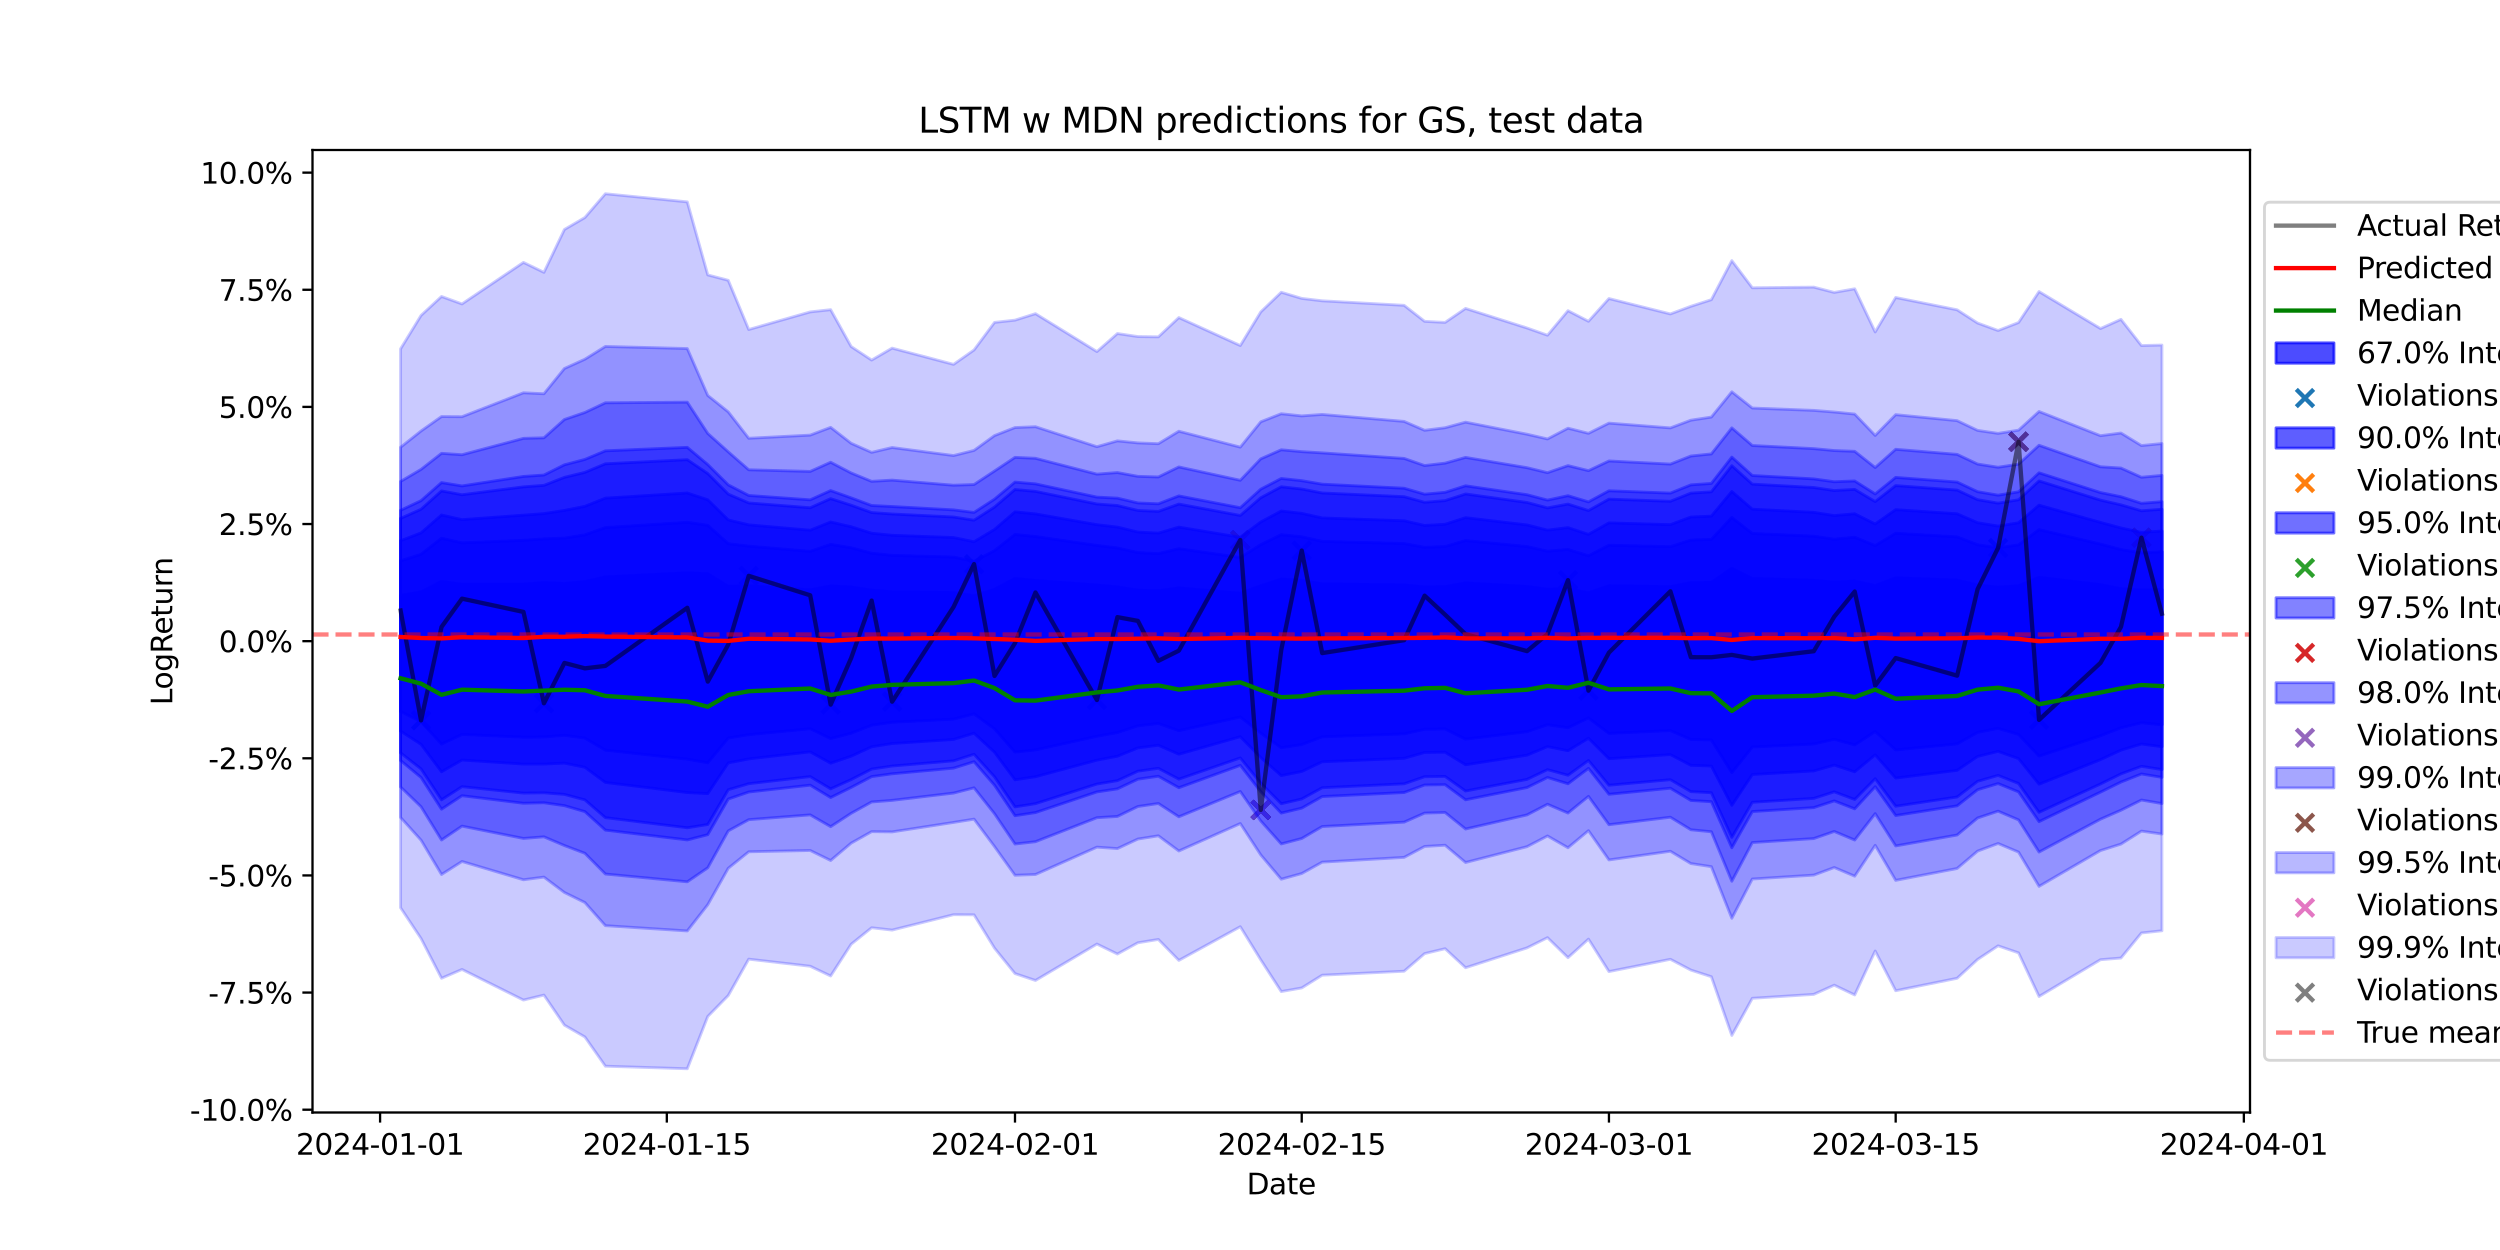 <?xml version="1.0" encoding="utf-8" standalone="no"?>
<!DOCTYPE svg PUBLIC "-//W3C//DTD SVG 1.1//EN"
  "http://www.w3.org/Graphics/SVG/1.1/DTD/svg11.dtd">
<svg xmlns:xlink="http://www.w3.org/1999/xlink" width="864pt" height="432pt" viewBox="0 0 864 432" xmlns="http://www.w3.org/2000/svg" version="1.1">
 <defs>
  <style type="text/css">*{stroke-linejoin: round; stroke-linecap: butt}</style>
 </defs>
 <g id="figure_1">
  <g id="patch_1">
   <path d="M 0 432 
L 864 432 
L 864 0 
L 0 0 
z
" style="fill: #ffffff"/>
  </g>
  <g id="axes_1">
   <g id="patch_2">
    <path d="M 108 384.48 
L 777.6 384.48 
L 777.6 51.84 
L 108 51.84 
z
" style="fill: #ffffff"/>
   </g>
   <g id="FillBetweenPolyCollection_1">
    <defs>
     <path id="mec9b752605" d="M 138.436 -226.194 
L 138.436 -197.59 
L 145.515 -195.726 
L 152.593 -191.885 
L 159.671 -193.647 
L 180.906 -193.024 
L 187.984 -193.331 
L 195.062 -193.625 
L 202.14 -193.446 
L 209.219 -191.487 
L 237.532 -189.536 
L 244.61 -187.751 
L 251.688 -191.819 
L 258.766 -193.111 
L 280.001 -194.05 
L 287.079 -191.821 
L 294.157 -192.983 
L 301.236 -194.726 
L 308.314 -195.31 
L 329.548 -195.915 
L 336.627 -196.811 
L 343.705 -194.205 
L 350.783 -189.969 
L 357.861 -189.867 
L 379.096 -192.712 
L 386.174 -193.376 
L 393.252 -194.65 
L 400.331 -195.127 
L 407.409 -193.693 
L 428.644 -196.202 
L 435.722 -193.51 
L 442.8 -191.046 
L 449.878 -191.355 
L 456.956 -192.67 
L 485.269 -193.301 
L 492.348 -194.138 
L 499.426 -194.276 
L 506.504 -192.407 
L 527.739 -193.625 
L 534.817 -194.922 
L 541.895 -194.304 
L 548.973 -196.039 
L 556.052 -193.751 
L 577.286 -194.061 
L 584.364 -192.438 
L 591.443 -192.381 
L 598.521 -186.296 
L 605.599 -191.039 
L 626.834 -191.582 
L 633.912 -192.306 
L 640.99 -191.097 
L 648.068 -193.678 
L 655.147 -190.523 
L 676.381 -191.478 
L 683.46 -193.667 
L 690.538 -194.328 
L 697.616 -193.045 
L 704.694 -188.616 
L 725.929 -192.676 
L 733.007 -194.1 
L 740.085 -195.251 
L 747.164 -194.883 
L 747.164 -228.285 
L 747.164 -228.285 
L 740.085 -228.045 
L 733.007 -228.533 
L 725.929 -229.945 
L 704.694 -232.46 
L 697.616 -229.543 
L 690.538 -229.064 
L 683.46 -229.798 
L 676.381 -231.499 
L 655.147 -232.289 
L 648.068 -229.6 
L 640.99 -231.189 
L 633.912 -230.811 
L 626.834 -231.447 
L 605.599 -232.069 
L 598.521 -235.557 
L 591.443 -230.736 
L 584.364 -230.632 
L 577.286 -229.253 
L 556.052 -229.553 
L 548.973 -227.108 
L 541.895 -228.523 
L 534.817 -228.339 
L 527.739 -229.296 
L 506.504 -230.534 
L 499.426 -229.254 
L 492.348 -229.127 
L 485.269 -229.848 
L 456.956 -230.211 
L 449.878 -231.427 
L 442.8 -231.867 
L 435.722 -229.557 
L 428.644 -226.976 
L 407.409 -228.807 
L 400.331 -227.819 
L 393.252 -228.034 
L 386.174 -229.145 
L 379.096 -229.808 
L 357.861 -231.37 
L 350.783 -232.074 
L 343.705 -228.328 
L 336.627 -226.066 
L 329.548 -227.222 
L 308.314 -227.464 
L 301.236 -228.042 
L 294.157 -229.117 
L 287.079 -229.487 
L 280.001 -228.152 
L 258.766 -229.543 
L 251.688 -229.349 
L 244.61 -233.708 
L 237.532 -234.029 
L 209.219 -232.603 
L 202.14 -230.981 
L 195.062 -230.334 
L 187.984 -230.652 
L 180.906 -230.114 
L 159.671 -230.058 
L 152.593 -231.066 
L 145.515 -227.446 
L 138.436 -226.194 
z
" style="stroke: #0000ff; stroke-opacity: 0.7"/>
    </defs>
    <g clip-path="url(#p294fe43ea2)">
     <use xlink:href="#mec9b752605" x="0" y="432" style="fill: #0000ff; fill-opacity: 0.7; stroke: #0000ff; stroke-opacity: 0.7"/>
    </g>
   </g>
   <g id="PathCollection_1">
    <defs>
     <path id="m25b9b6aad2" d="M -3 3 
L 3 -3 
M -3 -3 
L 3 3 
" style="stroke: #1f77b4; stroke-width: 1.5"/>
    </defs>
    <g clip-path="url(#p294fe43ea2)">
     <use xlink:href="#m25b9b6aad2" x="145.515" y="248.962" style="fill: #1f77b4; stroke: #1f77b4; stroke-width: 1.5"/>
     <use xlink:href="#m25b9b6aad2" x="187.984" y="243.046" style="fill: #1f77b4; stroke: #1f77b4; stroke-width: 1.5"/>
     <use xlink:href="#m25b9b6aad2" x="258.766" y="199.017" style="fill: #1f77b4; stroke: #1f77b4; stroke-width: 1.5"/>
     <use xlink:href="#m25b9b6aad2" x="287.079" y="243.506" style="fill: #1f77b4; stroke: #1f77b4; stroke-width: 1.5"/>
     <use xlink:href="#m25b9b6aad2" x="308.314" y="242.494" style="fill: #1f77b4; stroke: #1f77b4; stroke-width: 1.5"/>
     <use xlink:href="#m25b9b6aad2" x="336.627" y="194.957" style="fill: #1f77b4; stroke: #1f77b4; stroke-width: 1.5"/>
     <use xlink:href="#m25b9b6aad2" x="379.096" y="241.918" style="fill: #1f77b4; stroke: #1f77b4; stroke-width: 1.5"/>
     <use xlink:href="#m25b9b6aad2" x="428.644" y="186.652" style="fill: #1f77b4; stroke: #1f77b4; stroke-width: 1.5"/>
     <use xlink:href="#m25b9b6aad2" x="435.722" y="279.904" style="fill: #1f77b4; stroke: #1f77b4; stroke-width: 1.5"/>
     <use xlink:href="#m25b9b6aad2" x="449.878" y="190.279" style="fill: #1f77b4; stroke: #1f77b4; stroke-width: 1.5"/>
     <use xlink:href="#m25b9b6aad2" x="541.895" y="200.509" style="fill: #1f77b4; stroke: #1f77b4; stroke-width: 1.5"/>
     <use xlink:href="#m25b9b6aad2" x="548.973" y="238.683" style="fill: #1f77b4; stroke: #1f77b4; stroke-width: 1.5"/>
     <use xlink:href="#m25b9b6aad2" x="690.538" y="189.369" style="fill: #1f77b4; stroke: #1f77b4; stroke-width: 1.5"/>
     <use xlink:href="#m25b9b6aad2" x="697.616" y="152.662" style="fill: #1f77b4; stroke: #1f77b4; stroke-width: 1.5"/>
     <use xlink:href="#m25b9b6aad2" x="704.694" y="248.779" style="fill: #1f77b4; stroke: #1f77b4; stroke-width: 1.5"/>
     <use xlink:href="#m25b9b6aad2" x="740.085" y="185.825" style="fill: #1f77b4; stroke: #1f77b4; stroke-width: 1.5"/>
    </g>
   </g>
   <g id="FillBetweenPolyCollection_2">
    <defs>
     <path id="m8f1a9d24c5" d="M 138.436 -238.174 
L 138.436 -186.123 
L 145.515 -182.573 
L 152.593 -174.822 
L 159.671 -178.183 
L 180.906 -177.221 
L 187.984 -177.282 
L 195.062 -177.878 
L 202.14 -176.891 
L 209.219 -172.743 
L 237.532 -169.622 
L 244.61 -168.368 
L 251.688 -176.924 
L 258.766 -178.084 
L 280.001 -180.141 
L 287.079 -176.735 
L 294.157 -178.588 
L 301.236 -181.357 
L 308.314 -182.374 
L 329.548 -183.464 
L 336.627 -185.269 
L 343.705 -180.107 
L 350.783 -172.061 
L 357.861 -172.822 
L 379.096 -177.534 
L 386.174 -178.809 
L 393.252 -181.155 
L 400.331 -181.952 
L 407.409 -179.472 
L 428.644 -184.201 
L 435.722 -178.65 
L 442.8 -173.571 
L 449.878 -174.668 
L 456.956 -177.347 
L 485.269 -178.364 
L 492.348 -179.953 
L 499.426 -180.065 
L 506.504 -176.542 
L 527.739 -179.113 
L 534.817 -181.529 
L 541.895 -180.491 
L 548.973 -183.873 
L 556.052 -178.523 
L 577.286 -179.508 
L 584.364 -176.426 
L 591.443 -176.268 
L 598.521 -164.979 
L 605.599 -173.817 
L 626.834 -174.867 
L 633.912 -176.494 
L 640.99 -174.55 
L 648.068 -179.17 
L 655.147 -172.815 
L 676.381 -174.903 
L 683.46 -178.875 
L 690.538 -180.261 
L 697.616 -178.168 
L 704.694 -170.676 
L 725.929 -177.719 
L 733.007 -180.476 
L 740.085 -182.208 
L 747.164 -181.499 
L 747.164 -241.336 
L 747.164 -241.336 
L 740.085 -240.942 
L 733.007 -242.077 
L 725.929 -243.969 
L 704.694 -248.968 
L 697.616 -243.696 
L 690.538 -242.686 
L 683.46 -243.742 
L 676.381 -246.461 
L 655.147 -247.711 
L 648.068 -243.437 
L 640.99 -246.336 
L 633.912 -245.669 
L 626.834 -246.701 
L 605.599 -247.648 
L 598.521 -253.164 
L 591.443 -245.574 
L 584.364 -245.366 
L 577.286 -243.072 
L 556.052 -243.575 
L 548.973 -239.934 
L 541.895 -242.111 
L 534.817 -241.521 
L 527.739 -243.115 
L 506.504 -245.19 
L 499.426 -243.129 
L 492.348 -242.852 
L 485.269 -244.16 
L 456.956 -244.914 
L 449.878 -246.49 
L 442.8 -247.223 
L 435.722 -243.764 
L 428.644 -239.346 
L 407.409 -242.385 
L 400.331 -240.665 
L 393.252 -241.034 
L 386.174 -242.627 
L 379.096 -243.507 
L 357.861 -246.585 
L 350.783 -247.301 
L 343.705 -241.698 
L 336.627 -238.005 
L 329.548 -239.488 
L 308.314 -240.072 
L 301.236 -240.809 
L 294.157 -242.707 
L 287.079 -243.878 
L 280.001 -241.46 
L 258.766 -243.258 
L 251.688 -244.115 
L 244.61 -250.453 
L 237.532 -251.498 
L 209.219 -249.674 
L 202.14 -247.159 
L 195.062 -246.036 
L 187.984 -245.776 
L 180.906 -245.268 
L 159.671 -244.401 
L 152.593 -245.998 
L 145.515 -240.44 
L 138.436 -238.174 
z
" style="stroke: #0000ff; stroke-opacity: 0.63"/>
    </defs>
    <g clip-path="url(#p294fe43ea2)">
     <use xlink:href="#m8f1a9d24c5" x="0" y="432" style="fill: #0000ff; fill-opacity: 0.63; stroke: #0000ff; stroke-opacity: 0.63"/>
    </g>
   </g>
   <g id="PathCollection_2">
    <defs>
     <path id="m82e073b1ff" d="M -3 3 
L 3 -3 
M -3 -3 
L 3 3 
" style="stroke: #ff7f0e; stroke-width: 1.5"/>
    </defs>
    <g clip-path="url(#p294fe43ea2)">
     <use xlink:href="#m82e073b1ff" x="428.644" y="186.652" style="fill: #ff7f0e; stroke: #ff7f0e; stroke-width: 1.5"/>
     <use xlink:href="#m82e073b1ff" x="435.722" y="279.904" style="fill: #ff7f0e; stroke: #ff7f0e; stroke-width: 1.5"/>
     <use xlink:href="#m82e073b1ff" x="697.616" y="152.662" style="fill: #ff7f0e; stroke: #ff7f0e; stroke-width: 1.5"/>
     <use xlink:href="#m82e073b1ff" x="740.085" y="185.825" style="fill: #ff7f0e; stroke: #ff7f0e; stroke-width: 1.5"/>
    </g>
   </g>
   <g id="FillBetweenPolyCollection_3">
    <defs>
     <path id="m683bdc2814" d="M 138.436 -245.114 
L 138.436 -179.335 
L 145.515 -174.77 
L 152.593 -165.282 
L 159.671 -169.339 
L 180.906 -167.938 
L 187.984 -167.938 
L 195.062 -168.267 
L 202.14 -166.828 
L 209.219 -161.596 
L 237.532 -158.091 
L 244.61 -157.721 
L 251.688 -168.337 
L 258.766 -169.72 
L 280.001 -172.162 
L 287.079 -168.241 
L 294.157 -170.662 
L 301.236 -173.915 
L 308.314 -175.037 
L 329.548 -176.453 
L 336.627 -178.614 
L 343.705 -172.044 
L 350.783 -162.508 
L 357.861 -163.567 
L 379.096 -169.288 
L 386.174 -170.649 
L 393.252 -173.524 
L 400.331 -174.441 
L 407.409 -171.338 
L 428.644 -177.402 
L 435.722 -170.202 
L 442.8 -163.957 
L 449.878 -165.367 
L 456.956 -168.73 
L 485.269 -169.927 
L 492.348 -171.947 
L 499.426 -172.039 
L 506.504 -167.695 
L 527.739 -171.011 
L 534.817 -173.968 
L 541.895 -172.557 
L 548.973 -176.86 
L 556.052 -169.788 
L 577.286 -171.223 
L 584.364 -167.51 
L 591.443 -167.264 
L 598.521 -153.675 
L 605.599 -164.338 
L 626.834 -165.571 
L 633.912 -167.584 
L 640.99 -165.275 
L 648.068 -171.13 
L 655.147 -163.103 
L 676.381 -165.775 
L 683.46 -170.578 
L 690.538 -172.318 
L 697.616 -169.832 
L 704.694 -160.98 
L 725.929 -169.473 
L 733.007 -172.751 
L 740.085 -174.869 
L 747.164 -173.942 
L 747.164 -248.477 
L 747.164 -248.477 
L 740.085 -248.018 
L 733.007 -249.545 
L 725.929 -251.46 
L 704.694 -257.406 
L 697.616 -251.328 
L 690.538 -250.177 
L 683.46 -251.346 
L 676.381 -254.437 
L 655.147 -255.859 
L 648.068 -250.913 
L 640.99 -254.441 
L 633.912 -253.81 
L 626.834 -254.936 
L 605.599 -256.022 
L 598.521 -262.132 
L 591.443 -253.622 
L 584.364 -253.317 
L 577.286 -250.679 
L 556.052 -251.295 
L 548.973 -247.307 
L 541.895 -249.654 
L 534.817 -248.777 
L 527.739 -250.584 
L 506.504 -253.092 
L 499.426 -250.808 
L 492.348 -250.399 
L 485.269 -252.021 
L 456.956 -252.998 
L 449.878 -254.586 
L 442.8 -255.395 
L 435.722 -251.601 
L 428.644 -246.304 
L 407.409 -249.832 
L 400.331 -247.742 
L 393.252 -248.121 
L 386.174 -249.841 
L 379.096 -250.667 
L 357.861 -254.396 
L 350.783 -255.108 
L 343.705 -249.003 
L 336.627 -244.772 
L 329.548 -246.231 
L 308.314 -247.002 
L 301.236 -247.715 
L 294.157 -249.96 
L 287.079 -251.601 
L 280.001 -248.755 
L 258.766 -250.611 
L 251.688 -252.309 
L 244.61 -259.269 
L 237.532 -261.615 
L 209.219 -259.843 
L 202.14 -257.007 
L 195.062 -255.594 
L 187.984 -254.497 
L 180.906 -253.96 
L 159.671 -252.408 
L 152.593 -254.017 
L 145.515 -247.828 
L 138.436 -245.114 
z
" style="stroke: #0000ff; stroke-opacity: 0.56"/>
    </defs>
    <g clip-path="url(#p294fe43ea2)">
     <use xlink:href="#m683bdc2814" x="0" y="432" style="fill: #0000ff; fill-opacity: 0.56; stroke: #0000ff; stroke-opacity: 0.56"/>
    </g>
   </g>
   <g id="PathCollection_3">
    <defs>
     <path id="m2bd0391dd0" d="M -3 3 
L 3 -3 
M -3 -3 
L 3 3 
" style="stroke: #2ca02c; stroke-width: 1.5"/>
    </defs>
    <g clip-path="url(#p294fe43ea2)">
     <use xlink:href="#m2bd0391dd0" x="435.722" y="279.904" style="fill: #2ca02c; stroke: #2ca02c; stroke-width: 1.5"/>
     <use xlink:href="#m2bd0391dd0" x="697.616" y="152.662" style="fill: #2ca02c; stroke: #2ca02c; stroke-width: 1.5"/>
    </g>
   </g>
   <g id="FillBetweenPolyCollection_4">
    <defs>
     <path id="mf09178973d" d="M 138.436 -252.84 
L 138.436 -171.819 
L 145.515 -166.271 
L 152.593 -155.581 
L 159.671 -160.131 
L 180.906 -157.909 
L 187.984 -158.007 
L 195.062 -157.459 
L 202.14 -155.564 
L 209.219 -149.425 
L 237.532 -145.92 
L 244.61 -147.053 
L 251.688 -159.068 
L 258.766 -161.152 
L 280.001 -163.613 
L 287.079 -159.376 
L 294.157 -162.569 
L 301.236 -166.209 
L 308.314 -167.259 
L 329.548 -169.064 
L 336.627 -171.332 
L 343.705 -163.533 
L 350.783 -153.141 
L 357.861 -154.257 
L 379.096 -161.036 
L 386.174 -162.214 
L 393.252 -165.479 
L 400.331 -166.471 
L 407.409 -162.725 
L 428.644 -170.066 
L 435.722 -161.383 
L 442.8 -154.234 
L 449.878 -155.878 
L 456.956 -159.76 
L 485.269 -161.113 
L 492.348 -163.572 
L 499.426 -163.667 
L 506.504 -158.635 
L 527.739 -162.644 
L 534.817 -166.022 
L 541.895 -164.073 
L 548.973 -169.175 
L 556.052 -160.623 
L 577.286 -162.546 
L 584.364 -158.412 
L 591.443 -158.035 
L 598.521 -142.609 
L 605.599 -154.731 
L 626.834 -156.075 
L 633.912 -158.341 
L 640.99 -155.697 
L 648.068 -162.878 
L 655.147 -153.37 
L 676.381 -156.558 
L 683.46 -161.981 
L 690.538 -164.021 
L 697.616 -161.227 
L 704.694 -151.26 
L 725.929 -161.052 
L 733.007 -164.55 
L 740.085 -167.157 
L 747.164 -166.038 
L 747.164 -255.999 
L 747.164 -255.999 
L 740.085 -255.471 
L 733.007 -257.526 
L 725.929 -259.152 
L 704.694 -265.788 
L 697.616 -259.277 
L 690.538 -258.104 
L 683.46 -259.313 
L 676.381 -262.621 
L 655.147 -264.177 
L 648.068 -258.652 
L 640.99 -262.864 
L 633.912 -262.468 
L 626.834 -263.52 
L 605.599 -264.687 
L 598.521 -271.043 
L 591.443 -262.019 
L 584.364 -261.579 
L 577.286 -258.75 
L 556.052 -259.499 
L 548.973 -255.552 
L 541.895 -257.789 
L 534.817 -256.473 
L 527.739 -258.35 
L 506.504 -261.286 
L 499.426 -258.986 
L 492.348 -258.406 
L 485.269 -260.349 
L 456.956 -261.625 
L 449.878 -262.99 
L 442.8 -263.772 
L 435.722 -259.98 
L 428.644 -253.854 
L 407.409 -257.8 
L 400.331 -255.256 
L 393.252 -255.58 
L 386.174 -257.291 
L 379.096 -257.82 
L 357.861 -262.174 
L 350.783 -262.825 
L 343.705 -256.754 
L 336.627 -252.212 
L 329.548 -253.33 
L 308.314 -254.363 
L 301.236 -254.86 
L 294.157 -257.405 
L 287.079 -259.662 
L 280.001 -256.519 
L 258.766 -258.184 
L 251.688 -261.233 
L 244.61 -268.335 
L 237.532 -273.128 
L 209.219 -271.709 
L 202.14 -268.755 
L 195.062 -267.021 
L 187.984 -264.264 
L 180.906 -263.738 
L 159.671 -261.016 
L 152.593 -262.339 
L 145.515 -255.999 
L 138.436 -252.84 
z
" style="stroke: #0000ff; stroke-opacity: 0.49"/>
    </defs>
    <g clip-path="url(#p294fe43ea2)">
     <use xlink:href="#mf09178973d" x="0" y="432" style="fill: #0000ff; fill-opacity: 0.49; stroke: #0000ff; stroke-opacity: 0.49"/>
    </g>
   </g>
   <g id="PathCollection_4">
    <defs>
     <path id="m6e4bc6b41d" d="M -3 3 
L 3 -3 
M -3 -3 
L 3 3 
" style="stroke: #d62728; stroke-width: 1.5"/>
    </defs>
    <g clip-path="url(#p294fe43ea2)">
     <use xlink:href="#m6e4bc6b41d" x="435.722" y="279.904" style="fill: #d62728; stroke: #d62728; stroke-width: 1.5"/>
     <use xlink:href="#m6e4bc6b41d" x="697.616" y="152.662" style="fill: #d62728; stroke: #d62728; stroke-width: 1.5"/>
    </g>
   </g>
   <g id="FillBetweenPolyCollection_5">
    <defs>
     <path id="mc0b7a9e988" d="M 138.436 -255.631 
L 138.436 -169.167 
L 145.515 -163.305 
L 152.593 -152.347 
L 159.671 -157.007 
L 180.906 -154.399 
L 187.984 -154.576 
L 195.062 -153.568 
L 202.14 -151.51 
L 209.219 -145.11 
L 237.532 -141.719 
L 244.61 -143.541 
L 251.688 -155.849 
L 258.766 -158.281 
L 280.001 -160.642 
L 287.079 -156.372 
L 294.157 -159.866 
L 301.236 -163.603 
L 308.314 -164.578 
L 329.548 -166.531 
L 336.627 -168.756 
L 343.705 -160.62 
L 350.783 -150.098 
L 357.861 -151.179 
L 379.096 -158.316 
L 386.174 -159.369 
L 393.252 -162.717 
L 400.331 -163.724 
L 407.409 -159.769 
L 428.644 -167.49 
L 435.722 -158.384 
L 442.8 -151.002 
L 449.878 -152.71 
L 456.956 -156.708 
L 485.269 -158.106 
L 492.348 -160.714 
L 499.426 -160.82 
L 506.504 -155.596 
L 527.739 -159.822 
L 534.817 -163.302 
L 541.895 -161.131 
L 548.973 -166.445 
L 556.052 -157.501 
L 577.286 -159.588 
L 584.364 -155.367 
L 591.443 -154.932 
L 598.521 -139.015 
L 605.599 -151.523 
L 626.834 -152.887 
L 633.912 -155.21 
L 640.99 -152.47 
L 648.068 -160.102 
L 655.147 -150.16 
L 676.381 -153.501 
L 683.46 -159.074 
L 690.538 -161.198 
L 697.616 -158.327 
L 704.694 -148.048 
L 725.929 -158.237 
L 733.007 -161.72 
L 740.085 -164.517 
L 747.164 -163.35 
L 747.164 -258.611 
L 747.164 -258.611 
L 740.085 -258.057 
L 733.007 -260.333 
L 725.929 -261.767 
L 704.694 -268.591 
L 697.616 -262.022 
L 690.538 -260.865 
L 683.46 -262.066 
L 676.381 -265.408 
L 655.147 -267.005 
L 648.068 -261.301 
L 640.99 -265.778 
L 633.912 -265.509 
L 626.834 -266.492 
L 605.599 -267.664 
L 598.521 -274.022 
L 591.443 -264.925 
L 584.364 -264.43 
L 577.286 -261.579 
L 556.052 -262.384 
L 548.973 -258.552 
L 541.895 -260.684 
L 534.817 -259.165 
L 527.739 -261.027 
L 506.504 -264.106 
L 499.426 -261.852 
L 492.348 -261.209 
L 485.269 -263.263 
L 456.956 -264.667 
L 449.878 -265.881 
L 442.8 -266.632 
L 435.722 -262.935 
L 428.644 -256.533 
L 407.409 -260.614 
L 400.331 -257.886 
L 393.252 -258.18 
L 386.174 -259.843 
L 379.096 -260.198 
L 357.861 -264.776 
L 350.783 -265.383 
L 343.705 -259.481 
L 336.627 -254.892 
L 329.548 -255.787 
L 308.314 -256.944 
L 301.236 -257.299 
L 294.157 -259.935 
L 287.079 -262.457 
L 280.001 -259.256 
L 258.766 -260.766 
L 251.688 -264.428 
L 244.61 -271.444 
L 237.532 -277.391 
L 209.219 -276.194 
L 202.14 -273.223 
L 195.062 -271.364 
L 187.984 -267.826 
L 180.906 -267.338 
L 159.671 -264.058 
L 152.593 -265.216 
L 145.515 -258.966 
L 138.436 -255.631 
z
" style="stroke: #0000ff; stroke-opacity: 0.42"/>
    </defs>
    <g clip-path="url(#p294fe43ea2)">
     <use xlink:href="#mc0b7a9e988" x="0" y="432" style="fill: #0000ff; fill-opacity: 0.42; stroke: #0000ff; stroke-opacity: 0.42"/>
    </g>
   </g>
   <g id="PathCollection_5">
    <defs>
     <path id="mff9f6020bd" d="M -3 3 
L 3 -3 
M -3 -3 
L 3 3 
" style="stroke: #9467bd; stroke-width: 1.5"/>
    </defs>
    <g clip-path="url(#p294fe43ea2)">
     <use xlink:href="#mff9f6020bd" x="435.722" y="279.904" style="fill: #9467bd; stroke: #9467bd; stroke-width: 1.5"/>
     <use xlink:href="#mff9f6020bd" x="697.616" y="152.662" style="fill: #9467bd; stroke: #9467bd; stroke-width: 1.5"/>
    </g>
   </g>
   <g id="FillBetweenPolyCollection_6">
    <defs>
     <path id="m97c0aed806" d="M 138.436 -265.601 
L 138.436 -160.037 
L 145.515 -153.184 
L 152.593 -141.696 
L 159.671 -146.487 
L 180.906 -142.232 
L 187.984 -142.791 
L 195.062 -139.782 
L 202.14 -137.1 
L 209.219 -129.932 
L 237.532 -127.251 
L 244.61 -132.096 
L 251.688 -144.848 
L 258.766 -148.725 
L 280.001 -150.379 
L 287.079 -146.303 
L 294.157 -150.918 
L 301.236 -154.844 
L 308.314 -155.392 
L 329.548 -157.912 
L 336.627 -159.73 
L 343.705 -150.78 
L 350.783 -140.305 
L 357.861 -141.11 
L 379.096 -149.401 
L 386.174 -149.839 
L 393.252 -153.274 
L 400.331 -154.315 
L 407.409 -149.718 
L 428.644 -158.457 
L 435.722 -148.276 
L 442.8 -140.335 
L 449.878 -142.21 
L 456.956 -146.351 
L 485.269 -147.871 
L 492.348 -151.001 
L 499.426 -151.197 
L 506.504 -145.493 
L 527.739 -150.369 
L 534.817 -154.047 
L 541.895 -151.013 
L 548.973 -156.774 
L 556.052 -146.986 
L 577.286 -149.568 
L 584.364 -145.237 
L 591.443 -144.544 
L 598.521 -127.444 
L 605.599 -140.816 
L 626.834 -142.193 
L 633.912 -144.65 
L 640.99 -141.687 
L 648.068 -150.8 
L 655.147 -139.65 
L 676.381 -143.419 
L 683.46 -149.304 
L 690.538 -151.656 
L 697.616 -148.643 
L 704.694 -137.53 
L 725.929 -148.891 
L 733.007 -151.986 
L 740.085 -155.513 
L 747.164 -154.293 
L 747.164 -267.704 
L 747.164 -267.704 
L 740.085 -267.059 
L 733.007 -270.238 
L 725.929 -270.681 
L 704.694 -278.109 
L 697.616 -271.588 
L 690.538 -270.514 
L 683.46 -271.621 
L 676.381 -274.966 
L 655.147 -276.722 
L 648.068 -270.418 
L 640.99 -276.02 
L 633.912 -276.287 
L 626.834 -276.952 
L 605.599 -278.032 
L 598.521 -284.13 
L 591.443 -275.123 
L 584.364 -274.395 
L 577.286 -271.613 
L 556.052 -272.689 
L 548.973 -269.342 
L 541.895 -271.082 
L 534.817 -268.647 
L 527.739 -270.363 
L 506.504 -273.921 
L 499.426 -271.934 
L 492.348 -271.101 
L 485.269 -273.566 
L 456.956 -275.48 
L 449.878 -275.913 
L 442.8 -276.551 
L 435.722 -273.419 
L 428.644 -266.009 
L 407.409 -270.624 
L 400.331 -267.162 
L 393.252 -267.376 
L 386.174 -268.684 
L 379.096 -268.14 
L 357.861 -273.613 
L 350.783 -273.935 
L 343.705 -269.218 
L 336.627 -264.55 
L 329.548 -264.304 
L 308.314 -266.067 
L 301.236 -265.643 
L 294.157 -268.549 
L 287.079 -272.249 
L 280.001 -269.071 
L 258.766 -269.641 
L 251.688 -275.841 
L 244.61 -282.2 
L 237.532 -293.008 
L 209.219 -292.796 
L 202.14 -289.455 
L 195.062 -287.033 
L 187.984 -280.688 
L 180.906 -280.502 
L 159.671 -274.847 
L 152.593 -275.329 
L 145.515 -269.777 
L 138.436 -265.601 
z
" style="stroke: #0000ff; stroke-opacity: 0.35"/>
    </defs>
    <g clip-path="url(#p294fe43ea2)">
     <use xlink:href="#m97c0aed806" x="0" y="432" style="fill: #0000ff; fill-opacity: 0.35; stroke: #0000ff; stroke-opacity: 0.35"/>
    </g>
   </g>
   <g id="PathCollection_6">
    <defs>
     <path id="me02bc2475f" d="M -3 3 
L 3 -3 
M -3 -3 
L 3 3 
" style="stroke: #8c564b; stroke-width: 1.5"/>
    </defs>
    <g clip-path="url(#p294fe43ea2)">
     <use xlink:href="#me02bc2475f" x="697.616" y="152.662" style="fill: #8c564b; stroke: #8c564b; stroke-width: 1.5"/>
    </g>
   </g>
   <g id="FillBetweenPolyCollection_7">
    <defs>
     <path id="m989cdc9cb7" d="M 138.436 -277.422 
L 138.436 -149.496 
L 145.515 -141.635 
L 152.593 -129.772 
L 159.671 -134.277 
L 180.906 -127.955 
L 187.984 -128.875 
L 195.062 -123.556 
L 202.14 -120.076 
L 209.219 -112.091 
L 237.532 -110.268 
L 244.61 -119.345 
L 251.688 -131.923 
L 258.766 -137.627 
L 280.001 -138.076 
L 287.079 -134.614 
L 294.157 -140.611 
L 301.236 -144.589 
L 308.314 -144.499 
L 329.548 -147.77 
L 336.627 -148.906 
L 343.705 -139.427 
L 350.783 -129.507 
L 357.861 -129.777 
L 379.096 -139.227 
L 386.174 -138.727 
L 393.252 -142.028 
L 400.331 -143.144 
L 407.409 -137.895 
L 428.644 -147.386 
L 435.722 -136.542 
L 442.8 -128.149 
L 449.878 -130.111 
L 456.956 -134.045 
L 485.269 -135.691 
L 492.348 -139.463 
L 499.426 -139.888 
L 506.504 -133.921 
L 527.739 -139.391 
L 534.817 -143.085 
L 541.895 -139.017 
L 548.973 -144.921 
L 556.052 -134.811 
L 577.286 -137.802 
L 584.364 -133.56 
L 591.443 -132.479 
L 598.521 -114.636 
L 605.599 -128.21 
L 626.834 -129.559 
L 633.912 -132.189 
L 640.99 -129.189 
L 648.068 -139.847 
L 655.147 -127.749 
L 676.381 -131.855 
L 683.46 -137.858 
L 690.538 -140.488 
L 697.616 -137.514 
L 704.694 -125.678 
L 725.929 -138.045 
L 733.007 -140.281 
L 740.085 -144.764 
L 747.164 -143.757 
L 747.164 -278.706 
L 747.164 -278.706 
L 740.085 -278.014 
L 733.007 -282.349 
L 725.929 -281.425 
L 704.694 -289.793 
L 697.616 -283.334 
L 690.538 -282.217 
L 683.46 -283.254 
L 676.381 -286.624 
L 655.147 -288.697 
L 648.068 -281.516 
L 640.99 -288.901 
L 633.912 -289.605 
L 626.834 -290.171 
L 605.599 -290.977 
L 598.521 -296.592 
L 591.443 -287.855 
L 584.364 -286.779 
L 577.286 -284.118 
L 556.052 -285.769 
L 548.973 -282.241 
L 541.895 -284.014 
L 534.817 -280.296 
L 527.739 -281.934 
L 506.504 -286.102 
L 499.426 -284.171 
L 492.348 -283.287 
L 485.269 -286.357 
L 456.956 -288.773 
L 449.878 -288.266 
L 442.8 -289.014 
L 435.722 -286.223 
L 428.644 -277.471 
L 407.409 -282.968 
L 400.331 -278.656 
L 393.252 -278.932 
L 386.174 -279.63 
L 379.096 -277.62 
L 357.861 -284.525 
L 350.783 -284.233 
L 343.705 -281.463 
L 336.627 -276.333 
L 329.548 -274.56 
L 308.314 -277.339 
L 301.236 -275.661 
L 294.157 -278.804 
L 287.079 -284.307 
L 280.001 -281.622 
L 258.766 -280.533 
L 251.688 -289.648 
L 244.61 -295.318 
L 237.532 -311.544 
L 209.219 -312.268 
L 202.14 -307.86 
L 195.062 -304.651 
L 187.984 -295.918 
L 180.906 -296.254 
L 159.671 -287.988 
L 152.593 -288.045 
L 145.515 -283.047 
L 138.436 -277.422 
z
" style="stroke: #0000ff; stroke-opacity: 0.28"/>
    </defs>
    <g clip-path="url(#p294fe43ea2)">
     <use xlink:href="#m989cdc9cb7" x="0" y="432" style="fill: #0000ff; fill-opacity: 0.28; stroke: #0000ff; stroke-opacity: 0.28"/>
    </g>
   </g>
   <g id="PathCollection_7"/>
   <g id="FillBetweenPolyCollection_8">
    <defs>
     <path id="m9f34d48777" d="M 138.436 -311.437 
L 138.436 -118.282 
L 145.515 -107.648 
L 152.593 -93.91 
L 159.671 -96.96 
L 180.906 -86.377 
L 187.984 -88.099 
L 195.062 -77.709 
L 202.14 -73.625 
L 209.219 -63.522 
L 237.532 -62.64 
L 244.61 -80.72 
L 251.688 -87.944 
L 258.766 -100.518 
L 280.001 -98.062 
L 287.079 -94.699 
L 294.157 -105.673 
L 301.236 -111.37 
L 308.314 -110.562 
L 329.548 -115.887 
L 336.627 -115.838 
L 343.705 -104.314 
L 350.783 -95.533 
L 357.861 -93.155 
L 379.096 -105.734 
L 386.174 -102.289 
L 393.252 -106.176 
L 400.331 -107.328 
L 407.409 -100.084 
L 428.644 -111.729 
L 435.722 -100.273 
L 442.8 -89.321 
L 449.878 -90.567 
L 456.956 -94.978 
L 485.269 -96.343 
L 492.348 -102.436 
L 499.426 -104.131 
L 506.504 -97.552 
L 527.739 -104.41 
L 534.817 -107.947 
L 541.895 -101.024 
L 548.973 -107.436 
L 556.052 -96.221 
L 577.286 -100.47 
L 584.364 -96.742 
L 591.443 -94.444 
L 598.521 -74.162 
L 605.599 -86.988 
L 626.834 -88.344 
L 633.912 -91.524 
L 640.99 -88.147 
L 648.068 -103.325 
L 655.147 -89.613 
L 676.381 -93.904 
L 683.46 -100.413 
L 690.538 -105.119 
L 697.616 -102.687 
L 704.694 -87.615 
L 725.929 -100.324 
L 733.007 -100.903 
L 740.085 -109.562 
L 747.164 -110.325 
L 747.164 -312.743 
L 747.164 -312.743 
L 740.085 -312.578 
L 733.007 -321.627 
L 725.929 -318.453 
L 704.694 -331.23 
L 697.616 -320.539 
L 690.538 -317.77 
L 683.46 -320.354 
L 676.381 -324.927 
L 655.147 -329.187 
L 648.068 -317.274 
L 640.99 -332.19 
L 633.912 -330.934 
L 626.834 -332.766 
L 605.599 -332.542 
L 598.521 -341.927 
L 591.443 -328.426 
L 584.364 -326.14 
L 577.286 -323.503 
L 556.052 -328.818 
L 548.973 -320.965 
L 541.895 -324.627 
L 534.817 -316.15 
L 527.739 -318.64 
L 506.504 -325.405 
L 499.426 -320.572 
L 492.348 -320.945 
L 485.269 -326.477 
L 456.956 -328.038 
L 449.878 -328.869 
L 442.8 -330.995 
L 435.722 -324.192 
L 428.644 -312.579 
L 407.409 -322.247 
L 400.331 -315.588 
L 393.252 -315.687 
L 386.174 -316.731 
L 379.096 -310.491 
L 357.861 -323.596 
L 350.783 -321.356 
L 343.705 -320.572 
L 336.627 -311.056 
L 329.548 -306.075 
L 308.314 -311.687 
L 301.236 -307.56 
L 294.157 -312.235 
L 287.079 -324.973 
L 280.001 -324.203 
L 258.766 -318.116 
L 251.688 -335.12 
L 244.61 -336.986 
L 237.532 -362.226 
L 209.219 -365.04 
L 202.14 -356.824 
L 195.062 -352.692 
L 187.984 -337.873 
L 180.906 -341.315 
L 159.671 -326.96 
L 152.593 -329.538 
L 145.515 -322.983 
L 138.436 -311.437 
z
" style="stroke: #0000ff; stroke-opacity: 0.21"/>
    </defs>
    <g clip-path="url(#p294fe43ea2)">
     <use xlink:href="#m9f34d48777" x="0" y="432" style="fill: #0000ff; fill-opacity: 0.21; stroke: #0000ff; stroke-opacity: 0.21"/>
    </g>
   </g>
   <g id="PathCollection_8"/>
   <g id="matplotlib.axis_1">
    <g id="xtick_1">
     <g id="line2d_1">
      <defs>
       <path id="mb0e8b3d94c" d="M 0 0 
L 0 3.5 
" style="stroke: #000000; stroke-width: 0.8"/>
      </defs>
      <g>
       <use xlink:href="#mb0e8b3d94c" x="131.358" y="384.48" style="stroke: #000000; stroke-width: 0.8"/>
      </g>
     </g>
     <g id="text_1">
      <!-- 2024-01-01 -->
      <g transform="translate(102.3 399.078) scale(0.1 -0.1)">
       <defs>
        <path id="DejaVuSans-32" d="M 1228 531 
L 3431 531 
L 3431 0 
L 469 0 
L 469 531 
Q 828 903 1448 1529 
Q 2069 2156 2228 2338 
Q 2531 2678 2651 2914 
Q 2772 3150 2772 3378 
Q 2772 3750 2511 3984 
Q 2250 4219 1831 4219 
Q 1534 4219 1204 4116 
Q 875 4013 500 3803 
L 500 4441 
Q 881 4594 1212 4672 
Q 1544 4750 1819 4750 
Q 2544 4750 2975 4387 
Q 3406 4025 3406 3419 
Q 3406 3131 3298 2873 
Q 3191 2616 2906 2266 
Q 2828 2175 2409 1742 
Q 1991 1309 1228 531 
z
" transform="scale(0.016)"/>
        <path id="DejaVuSans-30" d="M 2034 4250 
Q 1547 4250 1301 3770 
Q 1056 3291 1056 2328 
Q 1056 1369 1301 889 
Q 1547 409 2034 409 
Q 2525 409 2770 889 
Q 3016 1369 3016 2328 
Q 3016 3291 2770 3770 
Q 2525 4250 2034 4250 
z
M 2034 4750 
Q 2819 4750 3233 4129 
Q 3647 3509 3647 2328 
Q 3647 1150 3233 529 
Q 2819 -91 2034 -91 
Q 1250 -91 836 529 
Q 422 1150 422 2328 
Q 422 3509 836 4129 
Q 1250 4750 2034 4750 
z
" transform="scale(0.016)"/>
        <path id="DejaVuSans-34" d="M 2419 4116 
L 825 1625 
L 2419 1625 
L 2419 4116 
z
M 2253 4666 
L 3047 4666 
L 3047 1625 
L 3713 1625 
L 3713 1100 
L 3047 1100 
L 3047 0 
L 2419 0 
L 2419 1100 
L 313 1100 
L 313 1709 
L 2253 4666 
z
" transform="scale(0.016)"/>
        <path id="DejaVuSans-2d" d="M 313 2009 
L 1997 2009 
L 1997 1497 
L 313 1497 
L 313 2009 
z
" transform="scale(0.016)"/>
        <path id="DejaVuSans-31" d="M 794 531 
L 1825 531 
L 1825 4091 
L 703 3866 
L 703 4441 
L 1819 4666 
L 2450 4666 
L 2450 531 
L 3481 531 
L 3481 0 
L 794 0 
L 794 531 
z
" transform="scale(0.016)"/>
       </defs>
       <use xlink:href="#DejaVuSans-32"/>
       <use xlink:href="#DejaVuSans-30" transform="translate(63.623 0)"/>
       <use xlink:href="#DejaVuSans-32" transform="translate(127.246 0)"/>
       <use xlink:href="#DejaVuSans-34" transform="translate(190.869 0)"/>
       <use xlink:href="#DejaVuSans-2d" transform="translate(254.492 0)"/>
       <use xlink:href="#DejaVuSans-30" transform="translate(290.576 0)"/>
       <use xlink:href="#DejaVuSans-31" transform="translate(354.199 0)"/>
       <use xlink:href="#DejaVuSans-2d" transform="translate(417.822 0)"/>
       <use xlink:href="#DejaVuSans-30" transform="translate(453.906 0)"/>
       <use xlink:href="#DejaVuSans-31" transform="translate(517.529 0)"/>
      </g>
     </g>
    </g>
    <g id="xtick_2">
     <g id="line2d_2">
      <g>
       <use xlink:href="#mb0e8b3d94c" x="230.453" y="384.48" style="stroke: #000000; stroke-width: 0.8"/>
      </g>
     </g>
     <g id="text_2">
      <!-- 2024-01-15 -->
      <g transform="translate(201.395 399.078) scale(0.1 -0.1)">
       <defs>
        <path id="DejaVuSans-35" d="M 691 4666 
L 3169 4666 
L 3169 4134 
L 1269 4134 
L 1269 2991 
Q 1406 3038 1543 3061 
Q 1681 3084 1819 3084 
Q 2600 3084 3056 2656 
Q 3513 2228 3513 1497 
Q 3513 744 3044 326 
Q 2575 -91 1722 -91 
Q 1428 -91 1123 -41 
Q 819 9 494 109 
L 494 744 
Q 775 591 1075 516 
Q 1375 441 1709 441 
Q 2250 441 2565 725 
Q 2881 1009 2881 1497 
Q 2881 1984 2565 2268 
Q 2250 2553 1709 2553 
Q 1456 2553 1204 2497 
Q 953 2441 691 2322 
L 691 4666 
z
" transform="scale(0.016)"/>
       </defs>
       <use xlink:href="#DejaVuSans-32"/>
       <use xlink:href="#DejaVuSans-30" transform="translate(63.623 0)"/>
       <use xlink:href="#DejaVuSans-32" transform="translate(127.246 0)"/>
       <use xlink:href="#DejaVuSans-34" transform="translate(190.869 0)"/>
       <use xlink:href="#DejaVuSans-2d" transform="translate(254.492 0)"/>
       <use xlink:href="#DejaVuSans-30" transform="translate(290.576 0)"/>
       <use xlink:href="#DejaVuSans-31" transform="translate(354.199 0)"/>
       <use xlink:href="#DejaVuSans-2d" transform="translate(417.822 0)"/>
       <use xlink:href="#DejaVuSans-31" transform="translate(453.906 0)"/>
       <use xlink:href="#DejaVuSans-35" transform="translate(517.529 0)"/>
      </g>
     </g>
    </g>
    <g id="xtick_3">
     <g id="line2d_3">
      <g>
       <use xlink:href="#mb0e8b3d94c" x="350.783" y="384.48" style="stroke: #000000; stroke-width: 0.8"/>
      </g>
     </g>
     <g id="text_3">
      <!-- 2024-02-01 -->
      <g transform="translate(321.725 399.078) scale(0.1 -0.1)">
       <use xlink:href="#DejaVuSans-32"/>
       <use xlink:href="#DejaVuSans-30" transform="translate(63.623 0)"/>
       <use xlink:href="#DejaVuSans-32" transform="translate(127.246 0)"/>
       <use xlink:href="#DejaVuSans-34" transform="translate(190.869 0)"/>
       <use xlink:href="#DejaVuSans-2d" transform="translate(254.492 0)"/>
       <use xlink:href="#DejaVuSans-30" transform="translate(290.576 0)"/>
       <use xlink:href="#DejaVuSans-32" transform="translate(354.199 0)"/>
       <use xlink:href="#DejaVuSans-2d" transform="translate(417.822 0)"/>
       <use xlink:href="#DejaVuSans-30" transform="translate(453.906 0)"/>
       <use xlink:href="#DejaVuSans-31" transform="translate(517.529 0)"/>
      </g>
     </g>
    </g>
    <g id="xtick_4">
     <g id="line2d_4">
      <g>
       <use xlink:href="#mb0e8b3d94c" x="449.878" y="384.48" style="stroke: #000000; stroke-width: 0.8"/>
      </g>
     </g>
     <g id="text_4">
      <!-- 2024-02-15 -->
      <g transform="translate(420.82 399.078) scale(0.1 -0.1)">
       <use xlink:href="#DejaVuSans-32"/>
       <use xlink:href="#DejaVuSans-30" transform="translate(63.623 0)"/>
       <use xlink:href="#DejaVuSans-32" transform="translate(127.246 0)"/>
       <use xlink:href="#DejaVuSans-34" transform="translate(190.869 0)"/>
       <use xlink:href="#DejaVuSans-2d" transform="translate(254.492 0)"/>
       <use xlink:href="#DejaVuSans-30" transform="translate(290.576 0)"/>
       <use xlink:href="#DejaVuSans-32" transform="translate(354.199 0)"/>
       <use xlink:href="#DejaVuSans-2d" transform="translate(417.822 0)"/>
       <use xlink:href="#DejaVuSans-31" transform="translate(453.906 0)"/>
       <use xlink:href="#DejaVuSans-35" transform="translate(517.529 0)"/>
      </g>
     </g>
    </g>
    <g id="xtick_5">
     <g id="line2d_5">
      <g>
       <use xlink:href="#mb0e8b3d94c" x="556.052" y="384.48" style="stroke: #000000; stroke-width: 0.8"/>
      </g>
     </g>
     <g id="text_5">
      <!-- 2024-03-01 -->
      <g transform="translate(526.994 399.078) scale(0.1 -0.1)">
       <defs>
        <path id="DejaVuSans-33" d="M 2597 2516 
Q 3050 2419 3304 2112 
Q 3559 1806 3559 1356 
Q 3559 666 3084 287 
Q 2609 -91 1734 -91 
Q 1441 -91 1130 -33 
Q 819 25 488 141 
L 488 750 
Q 750 597 1062 519 
Q 1375 441 1716 441 
Q 2309 441 2620 675 
Q 2931 909 2931 1356 
Q 2931 1769 2642 2001 
Q 2353 2234 1838 2234 
L 1294 2234 
L 1294 2753 
L 1863 2753 
Q 2328 2753 2575 2939 
Q 2822 3125 2822 3475 
Q 2822 3834 2567 4026 
Q 2313 4219 1838 4219 
Q 1578 4219 1281 4162 
Q 984 4106 628 3988 
L 628 4550 
Q 988 4650 1302 4700 
Q 1616 4750 1894 4750 
Q 2613 4750 3031 4423 
Q 3450 4097 3450 3541 
Q 3450 3153 3228 2886 
Q 3006 2619 2597 2516 
z
" transform="scale(0.016)"/>
       </defs>
       <use xlink:href="#DejaVuSans-32"/>
       <use xlink:href="#DejaVuSans-30" transform="translate(63.623 0)"/>
       <use xlink:href="#DejaVuSans-32" transform="translate(127.246 0)"/>
       <use xlink:href="#DejaVuSans-34" transform="translate(190.869 0)"/>
       <use xlink:href="#DejaVuSans-2d" transform="translate(254.492 0)"/>
       <use xlink:href="#DejaVuSans-30" transform="translate(290.576 0)"/>
       <use xlink:href="#DejaVuSans-33" transform="translate(354.199 0)"/>
       <use xlink:href="#DejaVuSans-2d" transform="translate(417.822 0)"/>
       <use xlink:href="#DejaVuSans-30" transform="translate(453.906 0)"/>
       <use xlink:href="#DejaVuSans-31" transform="translate(517.529 0)"/>
      </g>
     </g>
    </g>
    <g id="xtick_6">
     <g id="line2d_6">
      <g>
       <use xlink:href="#mb0e8b3d94c" x="655.147" y="384.48" style="stroke: #000000; stroke-width: 0.8"/>
      </g>
     </g>
     <g id="text_6">
      <!-- 2024-03-15 -->
      <g transform="translate(626.089 399.078) scale(0.1 -0.1)">
       <use xlink:href="#DejaVuSans-32"/>
       <use xlink:href="#DejaVuSans-30" transform="translate(63.623 0)"/>
       <use xlink:href="#DejaVuSans-32" transform="translate(127.246 0)"/>
       <use xlink:href="#DejaVuSans-34" transform="translate(190.869 0)"/>
       <use xlink:href="#DejaVuSans-2d" transform="translate(254.492 0)"/>
       <use xlink:href="#DejaVuSans-30" transform="translate(290.576 0)"/>
       <use xlink:href="#DejaVuSans-33" transform="translate(354.199 0)"/>
       <use xlink:href="#DejaVuSans-2d" transform="translate(417.822 0)"/>
       <use xlink:href="#DejaVuSans-31" transform="translate(453.906 0)"/>
       <use xlink:href="#DejaVuSans-35" transform="translate(517.529 0)"/>
      </g>
     </g>
    </g>
    <g id="xtick_7">
     <g id="line2d_7">
      <g>
       <use xlink:href="#mb0e8b3d94c" x="775.477" y="384.48" style="stroke: #000000; stroke-width: 0.8"/>
      </g>
     </g>
     <g id="text_7">
      <!-- 2024-04-01 -->
      <g transform="translate(746.419 399.078) scale(0.1 -0.1)">
       <use xlink:href="#DejaVuSans-32"/>
       <use xlink:href="#DejaVuSans-30" transform="translate(63.623 0)"/>
       <use xlink:href="#DejaVuSans-32" transform="translate(127.246 0)"/>
       <use xlink:href="#DejaVuSans-34" transform="translate(190.869 0)"/>
       <use xlink:href="#DejaVuSans-2d" transform="translate(254.492 0)"/>
       <use xlink:href="#DejaVuSans-30" transform="translate(290.576 0)"/>
       <use xlink:href="#DejaVuSans-34" transform="translate(354.199 0)"/>
       <use xlink:href="#DejaVuSans-2d" transform="translate(417.822 0)"/>
       <use xlink:href="#DejaVuSans-30" transform="translate(453.906 0)"/>
       <use xlink:href="#DejaVuSans-31" transform="translate(517.529 0)"/>
      </g>
     </g>
    </g>
    <g id="text_8">
     <!-- Date -->
     <g transform="translate(430.849 412.757) scale(0.1 -0.1)">
      <defs>
       <path id="DejaVuSans-44" d="M 1259 4147 
L 1259 519 
L 2022 519 
Q 2988 519 3436 956 
Q 3884 1394 3884 2338 
Q 3884 3275 3436 3711 
Q 2988 4147 2022 4147 
L 1259 4147 
z
M 628 4666 
L 1925 4666 
Q 3281 4666 3915 4102 
Q 4550 3538 4550 2338 
Q 4550 1131 3912 565 
Q 3275 0 1925 0 
L 628 0 
L 628 4666 
z
" transform="scale(0.016)"/>
       <path id="DejaVuSans-61" d="M 2194 1759 
Q 1497 1759 1228 1600 
Q 959 1441 959 1056 
Q 959 750 1161 570 
Q 1363 391 1709 391 
Q 2188 391 2477 730 
Q 2766 1069 2766 1631 
L 2766 1759 
L 2194 1759 
z
M 3341 1997 
L 3341 0 
L 2766 0 
L 2766 531 
Q 2569 213 2275 61 
Q 1981 -91 1556 -91 
Q 1019 -91 701 211 
Q 384 513 384 1019 
Q 384 1609 779 1909 
Q 1175 2209 1959 2209 
L 2766 2209 
L 2766 2266 
Q 2766 2663 2505 2880 
Q 2244 3097 1772 3097 
Q 1472 3097 1187 3025 
Q 903 2953 641 2809 
L 641 3341 
Q 956 3463 1253 3523 
Q 1550 3584 1831 3584 
Q 2591 3584 2966 3190 
Q 3341 2797 3341 1997 
z
" transform="scale(0.016)"/>
       <path id="DejaVuSans-74" d="M 1172 4494 
L 1172 3500 
L 2356 3500 
L 2356 3053 
L 1172 3053 
L 1172 1153 
Q 1172 725 1289 603 
Q 1406 481 1766 481 
L 2356 481 
L 2356 0 
L 1766 0 
Q 1100 0 847 248 
Q 594 497 594 1153 
L 594 3053 
L 172 3053 
L 172 3500 
L 594 3500 
L 594 4494 
L 1172 4494 
z
" transform="scale(0.016)"/>
       <path id="DejaVuSans-65" d="M 3597 1894 
L 3597 1613 
L 953 1613 
Q 991 1019 1311 708 
Q 1631 397 2203 397 
Q 2534 397 2845 478 
Q 3156 559 3463 722 
L 3463 178 
Q 3153 47 2828 -22 
Q 2503 -91 2169 -91 
Q 1331 -91 842 396 
Q 353 884 353 1716 
Q 353 2575 817 3079 
Q 1281 3584 2069 3584 
Q 2775 3584 3186 3129 
Q 3597 2675 3597 1894 
z
M 3022 2063 
Q 3016 2534 2758 2815 
Q 2500 3097 2075 3097 
Q 1594 3097 1305 2825 
Q 1016 2553 972 2059 
L 3022 2063 
z
" transform="scale(0.016)"/>
      </defs>
      <use xlink:href="#DejaVuSans-44"/>
      <use xlink:href="#DejaVuSans-61" transform="translate(77.002 0)"/>
      <use xlink:href="#DejaVuSans-74" transform="translate(138.281 0)"/>
      <use xlink:href="#DejaVuSans-65" transform="translate(177.49 0)"/>
     </g>
    </g>
   </g>
   <g id="matplotlib.axis_2">
    <g id="ytick_1">
     <g id="line2d_8">
      <defs>
       <path id="me2e5d67187" d="M 0 0 
L -3.5 0 
" style="stroke: #000000; stroke-width: 0.8"/>
      </defs>
      <g>
       <use xlink:href="#me2e5d67187" x="108" y="383.508" style="stroke: #000000; stroke-width: 0.8"/>
      </g>
     </g>
     <g id="text_9">
      <!-- -10.0% -->
      <g transform="translate(65.625 387.307) scale(0.1 -0.1)">
       <defs>
        <path id="DejaVuSans-2e" d="M 684 794 
L 1344 794 
L 1344 0 
L 684 0 
L 684 794 
z
" transform="scale(0.016)"/>
        <path id="DejaVuSans-25" d="M 4653 2053 
Q 4381 2053 4226 1822 
Q 4072 1591 4072 1178 
Q 4072 772 4226 539 
Q 4381 306 4653 306 
Q 4919 306 5073 539 
Q 5228 772 5228 1178 
Q 5228 1588 5073 1820 
Q 4919 2053 4653 2053 
z
M 4653 2450 
Q 5147 2450 5437 2106 
Q 5728 1763 5728 1178 
Q 5728 594 5436 251 
Q 5144 -91 4653 -91 
Q 4153 -91 3862 251 
Q 3572 594 3572 1178 
Q 3572 1766 3864 2108 
Q 4156 2450 4653 2450 
z
M 1428 4353 
Q 1159 4353 1004 4120 
Q 850 3888 850 3481 
Q 850 3069 1003 2837 
Q 1156 2606 1428 2606 
Q 1700 2606 1854 2837 
Q 2009 3069 2009 3481 
Q 2009 3884 1853 4118 
Q 1697 4353 1428 4353 
z
M 4250 4750 
L 4750 4750 
L 1831 -91 
L 1331 -91 
L 4250 4750 
z
M 1428 4750 
Q 1922 4750 2215 4408 
Q 2509 4066 2509 3481 
Q 2509 2891 2217 2550 
Q 1925 2209 1428 2209 
Q 931 2209 642 2551 
Q 353 2894 353 3481 
Q 353 4063 643 4406 
Q 934 4750 1428 4750 
z
" transform="scale(0.016)"/>
       </defs>
       <use xlink:href="#DejaVuSans-2d"/>
       <use xlink:href="#DejaVuSans-31" transform="translate(36.084 0)"/>
       <use xlink:href="#DejaVuSans-30" transform="translate(99.707 0)"/>
       <use xlink:href="#DejaVuSans-2e" transform="translate(163.33 0)"/>
       <use xlink:href="#DejaVuSans-30" transform="translate(195.117 0)"/>
       <use xlink:href="#DejaVuSans-25" transform="translate(258.74 0)"/>
      </g>
     </g>
    </g>
    <g id="ytick_2">
     <g id="line2d_9">
      <g>
       <use xlink:href="#me2e5d67187" x="108" y="343.027" style="stroke: #000000; stroke-width: 0.8"/>
      </g>
     </g>
     <g id="text_10">
      <!-- -7.5% -->
      <g transform="translate(71.987 346.826) scale(0.1 -0.1)">
       <defs>
        <path id="DejaVuSans-37" d="M 525 4666 
L 3525 4666 
L 3525 4397 
L 1831 0 
L 1172 0 
L 2766 4134 
L 525 4134 
L 525 4666 
z
" transform="scale(0.016)"/>
       </defs>
       <use xlink:href="#DejaVuSans-2d"/>
       <use xlink:href="#DejaVuSans-37" transform="translate(36.084 0)"/>
       <use xlink:href="#DejaVuSans-2e" transform="translate(99.707 0)"/>
       <use xlink:href="#DejaVuSans-35" transform="translate(131.494 0)"/>
       <use xlink:href="#DejaVuSans-25" transform="translate(195.117 0)"/>
      </g>
     </g>
    </g>
    <g id="ytick_3">
     <g id="line2d_10">
      <g>
       <use xlink:href="#me2e5d67187" x="108" y="302.546" style="stroke: #000000; stroke-width: 0.8"/>
      </g>
     </g>
     <g id="text_11">
      <!-- -5.0% -->
      <g transform="translate(71.987 306.346) scale(0.1 -0.1)">
       <use xlink:href="#DejaVuSans-2d"/>
       <use xlink:href="#DejaVuSans-35" transform="translate(36.084 0)"/>
       <use xlink:href="#DejaVuSans-2e" transform="translate(99.707 0)"/>
       <use xlink:href="#DejaVuSans-30" transform="translate(131.494 0)"/>
       <use xlink:href="#DejaVuSans-25" transform="translate(195.117 0)"/>
      </g>
     </g>
    </g>
    <g id="ytick_4">
     <g id="line2d_11">
      <g>
       <use xlink:href="#me2e5d67187" x="108" y="262.066" style="stroke: #000000; stroke-width: 0.8"/>
      </g>
     </g>
     <g id="text_12">
      <!-- -2.5% -->
      <g transform="translate(71.987 265.865) scale(0.1 -0.1)">
       <use xlink:href="#DejaVuSans-2d"/>
       <use xlink:href="#DejaVuSans-32" transform="translate(36.084 0)"/>
       <use xlink:href="#DejaVuSans-2e" transform="translate(99.707 0)"/>
       <use xlink:href="#DejaVuSans-35" transform="translate(131.494 0)"/>
       <use xlink:href="#DejaVuSans-25" transform="translate(195.117 0)"/>
      </g>
     </g>
    </g>
    <g id="ytick_5">
     <g id="line2d_12">
      <g>
       <use xlink:href="#me2e5d67187" x="108" y="221.585" style="stroke: #000000; stroke-width: 0.8"/>
      </g>
     </g>
     <g id="text_13">
      <!-- 0.0% -->
      <g transform="translate(75.595 225.384) scale(0.1 -0.1)">
       <use xlink:href="#DejaVuSans-30"/>
       <use xlink:href="#DejaVuSans-2e" transform="translate(63.623 0)"/>
       <use xlink:href="#DejaVuSans-30" transform="translate(95.41 0)"/>
       <use xlink:href="#DejaVuSans-25" transform="translate(159.033 0)"/>
      </g>
     </g>
    </g>
    <g id="ytick_6">
     <g id="line2d_13">
      <g>
       <use xlink:href="#me2e5d67187" x="108" y="181.104" style="stroke: #000000; stroke-width: 0.8"/>
      </g>
     </g>
     <g id="text_14">
      <!-- 2.5% -->
      <g transform="translate(75.595 184.903) scale(0.1 -0.1)">
       <use xlink:href="#DejaVuSans-32"/>
       <use xlink:href="#DejaVuSans-2e" transform="translate(63.623 0)"/>
       <use xlink:href="#DejaVuSans-35" transform="translate(95.41 0)"/>
       <use xlink:href="#DejaVuSans-25" transform="translate(159.033 0)"/>
      </g>
     </g>
    </g>
    <g id="ytick_7">
     <g id="line2d_14">
      <g>
       <use xlink:href="#me2e5d67187" x="108" y="140.623" style="stroke: #000000; stroke-width: 0.8"/>
      </g>
     </g>
     <g id="text_15">
      <!-- 5.0% -->
      <g transform="translate(75.595 144.422) scale(0.1 -0.1)">
       <use xlink:href="#DejaVuSans-35"/>
       <use xlink:href="#DejaVuSans-2e" transform="translate(63.623 0)"/>
       <use xlink:href="#DejaVuSans-30" transform="translate(95.41 0)"/>
       <use xlink:href="#DejaVuSans-25" transform="translate(159.033 0)"/>
      </g>
     </g>
    </g>
    <g id="ytick_8">
     <g id="line2d_15">
      <g>
       <use xlink:href="#me2e5d67187" x="108" y="100.142" style="stroke: #000000; stroke-width: 0.8"/>
      </g>
     </g>
     <g id="text_16">
      <!-- 7.5% -->
      <g transform="translate(75.595 103.942) scale(0.1 -0.1)">
       <use xlink:href="#DejaVuSans-37"/>
       <use xlink:href="#DejaVuSans-2e" transform="translate(63.623 0)"/>
       <use xlink:href="#DejaVuSans-35" transform="translate(95.41 0)"/>
       <use xlink:href="#DejaVuSans-25" transform="translate(159.033 0)"/>
      </g>
     </g>
    </g>
    <g id="ytick_9">
     <g id="line2d_16">
      <g>
       <use xlink:href="#me2e5d67187" x="108" y="59.662" style="stroke: #000000; stroke-width: 0.8"/>
      </g>
     </g>
     <g id="text_17">
      <!-- 10.0% -->
      <g transform="translate(69.233 63.461) scale(0.1 -0.1)">
       <use xlink:href="#DejaVuSans-31"/>
       <use xlink:href="#DejaVuSans-30" transform="translate(63.623 0)"/>
       <use xlink:href="#DejaVuSans-2e" transform="translate(127.246 0)"/>
       <use xlink:href="#DejaVuSans-30" transform="translate(159.033 0)"/>
       <use xlink:href="#DejaVuSans-25" transform="translate(222.656 0)"/>
      </g>
     </g>
    </g>
    <g id="text_18">
     <!-- LogReturn -->
     <g transform="translate(59.545 243.683) rotate(-90) scale(0.1 -0.1)">
      <defs>
       <path id="DejaVuSans-4c" d="M 628 4666 
L 1259 4666 
L 1259 531 
L 3531 531 
L 3531 0 
L 628 0 
L 628 4666 
z
" transform="scale(0.016)"/>
       <path id="DejaVuSans-6f" d="M 1959 3097 
Q 1497 3097 1228 2736 
Q 959 2375 959 1747 
Q 959 1119 1226 758 
Q 1494 397 1959 397 
Q 2419 397 2687 759 
Q 2956 1122 2956 1747 
Q 2956 2369 2687 2733 
Q 2419 3097 1959 3097 
z
M 1959 3584 
Q 2709 3584 3137 3096 
Q 3566 2609 3566 1747 
Q 3566 888 3137 398 
Q 2709 -91 1959 -91 
Q 1206 -91 779 398 
Q 353 888 353 1747 
Q 353 2609 779 3096 
Q 1206 3584 1959 3584 
z
" transform="scale(0.016)"/>
       <path id="DejaVuSans-67" d="M 2906 1791 
Q 2906 2416 2648 2759 
Q 2391 3103 1925 3103 
Q 1463 3103 1205 2759 
Q 947 2416 947 1791 
Q 947 1169 1205 825 
Q 1463 481 1925 481 
Q 2391 481 2648 825 
Q 2906 1169 2906 1791 
z
M 3481 434 
Q 3481 -459 3084 -895 
Q 2688 -1331 1869 -1331 
Q 1566 -1331 1297 -1286 
Q 1028 -1241 775 -1147 
L 775 -588 
Q 1028 -725 1275 -790 
Q 1522 -856 1778 -856 
Q 2344 -856 2625 -561 
Q 2906 -266 2906 331 
L 2906 616 
Q 2728 306 2450 153 
Q 2172 0 1784 0 
Q 1141 0 747 490 
Q 353 981 353 1791 
Q 353 2603 747 3093 
Q 1141 3584 1784 3584 
Q 2172 3584 2450 3431 
Q 2728 3278 2906 2969 
L 2906 3500 
L 3481 3500 
L 3481 434 
z
" transform="scale(0.016)"/>
       <path id="DejaVuSans-52" d="M 2841 2188 
Q 3044 2119 3236 1894 
Q 3428 1669 3622 1275 
L 4263 0 
L 3584 0 
L 2988 1197 
Q 2756 1666 2539 1819 
Q 2322 1972 1947 1972 
L 1259 1972 
L 1259 0 
L 628 0 
L 628 4666 
L 2053 4666 
Q 2853 4666 3247 4331 
Q 3641 3997 3641 3322 
Q 3641 2881 3436 2590 
Q 3231 2300 2841 2188 
z
M 1259 4147 
L 1259 2491 
L 2053 2491 
Q 2509 2491 2742 2702 
Q 2975 2913 2975 3322 
Q 2975 3731 2742 3939 
Q 2509 4147 2053 4147 
L 1259 4147 
z
" transform="scale(0.016)"/>
       <path id="DejaVuSans-75" d="M 544 1381 
L 544 3500 
L 1119 3500 
L 1119 1403 
Q 1119 906 1312 657 
Q 1506 409 1894 409 
Q 2359 409 2629 706 
Q 2900 1003 2900 1516 
L 2900 3500 
L 3475 3500 
L 3475 0 
L 2900 0 
L 2900 538 
Q 2691 219 2414 64 
Q 2138 -91 1772 -91 
Q 1169 -91 856 284 
Q 544 659 544 1381 
z
M 1991 3584 
L 1991 3584 
z
" transform="scale(0.016)"/>
       <path id="DejaVuSans-72" d="M 2631 2963 
Q 2534 3019 2420 3045 
Q 2306 3072 2169 3072 
Q 1681 3072 1420 2755 
Q 1159 2438 1159 1844 
L 1159 0 
L 581 0 
L 581 3500 
L 1159 3500 
L 1159 2956 
Q 1341 3275 1631 3429 
Q 1922 3584 2338 3584 
Q 2397 3584 2469 3576 
Q 2541 3569 2628 3553 
L 2631 2963 
z
" transform="scale(0.016)"/>
       <path id="DejaVuSans-6e" d="M 3513 2113 
L 3513 0 
L 2938 0 
L 2938 2094 
Q 2938 2591 2744 2837 
Q 2550 3084 2163 3084 
Q 1697 3084 1428 2787 
Q 1159 2491 1159 1978 
L 1159 0 
L 581 0 
L 581 3500 
L 1159 3500 
L 1159 2956 
Q 1366 3272 1645 3428 
Q 1925 3584 2291 3584 
Q 2894 3584 3203 3211 
Q 3513 2838 3513 2113 
z
" transform="scale(0.016)"/>
      </defs>
      <use xlink:href="#DejaVuSans-4c"/>
      <use xlink:href="#DejaVuSans-6f" transform="translate(53.963 0)"/>
      <use xlink:href="#DejaVuSans-67" transform="translate(115.145 0)"/>
      <use xlink:href="#DejaVuSans-52" transform="translate(178.621 0)"/>
      <use xlink:href="#DejaVuSans-65" transform="translate(243.604 0)"/>
      <use xlink:href="#DejaVuSans-74" transform="translate(305.127 0)"/>
      <use xlink:href="#DejaVuSans-75" transform="translate(344.336 0)"/>
      <use xlink:href="#DejaVuSans-72" transform="translate(407.715 0)"/>
      <use xlink:href="#DejaVuSans-6e" transform="translate(447.078 0)"/>
     </g>
    </g>
   </g>
   <g id="line2d_17">
    <path d="M 138.436 211 
L 145.515 248.962 
L 152.593 216.672 
L 159.671 206.895 
L 180.906 211.476 
L 187.984 243.046 
L 195.062 229.113 
L 202.14 230.981 
L 209.219 230.135 
L 237.532 210.052 
L 244.61 235.562 
L 251.688 222.744 
L 258.766 199.017 
L 280.001 205.733 
L 287.079 243.506 
L 294.157 227.421 
L 301.236 207.562 
L 308.314 242.494 
L 329.548 209.756 
L 336.627 194.957 
L 343.705 233.6 
L 350.783 222.26 
L 357.861 204.757 
L 379.096 241.918 
L 386.174 213.278 
L 393.252 214.576 
L 400.331 228.383 
L 407.409 224.868 
L 428.644 186.652 
L 435.722 279.904 
L 442.8 224.623 
L 449.878 190.279 
L 456.956 225.707 
L 485.269 221.248 
L 492.348 205.87 
L 499.426 212.436 
L 506.504 219.181 
L 527.739 225.025 
L 534.817 219.138 
L 541.895 200.509 
L 548.973 238.683 
L 556.052 225.544 
L 577.286 204.362 
L 584.364 227.126 
L 591.443 227.145 
L 598.521 226.33 
L 605.599 227.599 
L 626.834 225.061 
L 633.912 213.137 
L 640.99 204.448 
L 648.068 236.929 
L 655.147 227.429 
L 676.381 233.505 
L 683.46 203.612 
L 690.538 189.369 
L 697.616 152.662 
L 704.694 248.779 
L 725.929 229.085 
L 733.007 216.634 
L 740.085 185.825 
L 747.164 212.098 
" clip-path="url(#p294fe43ea2)" style="fill: none; stroke: #000000; stroke-opacity: 0.5; stroke-width: 1.5; stroke-linecap: square"/>
   </g>
   <g id="line2d_18">
    <path d="M 138.436 220.144 
L 145.515 220.493 
L 152.593 220.633 
L 159.671 220.226 
L 180.906 220.507 
L 187.984 220.07 
L 195.062 220.066 
L 202.14 219.824 
L 209.219 220.01 
L 237.532 220.29 
L 244.61 221.39 
L 251.688 221.494 
L 258.766 220.753 
L 280.001 220.985 
L 287.079 221.441 
L 294.157 221.012 
L 301.236 220.677 
L 308.314 220.681 
L 329.548 220.484 
L 336.627 220.597 
L 343.705 220.827 
L 350.783 221.067 
L 357.861 221.49 
L 379.096 220.82 
L 386.174 220.831 
L 393.252 220.733 
L 400.331 220.6 
L 407.409 220.84 
L 428.644 220.438 
L 435.722 220.552 
L 442.8 220.632 
L 449.878 220.702 
L 456.956 220.631 
L 485.269 220.504 
L 492.348 220.437 
L 499.426 220.3 
L 506.504 220.615 
L 527.739 220.617 
L 534.817 220.433 
L 541.895 220.663 
L 548.973 220.451 
L 556.052 220.446 
L 577.286 220.424 
L 584.364 220.552 
L 591.443 220.524 
L 598.521 221.171 
L 605.599 220.526 
L 626.834 220.577 
L 633.912 220.524 
L 640.99 220.959 
L 648.068 220.43 
L 655.147 220.694 
L 676.381 220.597 
L 683.46 220.343 
L 690.538 220.374 
L 697.616 220.797 
L 704.694 221.597 
L 725.929 220.761 
L 733.007 220.755 
L 740.085 220.418 
L 747.164 220.489 
" clip-path="url(#p294fe43ea2)" style="fill: none; stroke: #ff0000; stroke-width: 1.5; stroke-linecap: square"/>
   </g>
   <g id="line2d_19">
    <path d="M 138.436 234.41 
L 145.515 236.274 
L 152.593 240.115 
L 159.671 238.353 
L 180.906 238.976 
L 187.984 238.669 
L 195.062 238.375 
L 202.14 238.554 
L 209.219 240.513 
L 237.532 242.464 
L 244.61 244.249 
L 251.688 240.181 
L 258.766 238.889 
L 280.001 237.95 
L 287.079 240.179 
L 294.157 239.017 
L 301.236 237.274 
L 308.314 236.69 
L 329.548 236.085 
L 336.627 235.189 
L 343.705 237.795 
L 350.783 242.031 
L 357.861 242.133 
L 379.096 239.288 
L 386.174 238.624 
L 393.252 237.35 
L 400.331 236.873 
L 407.409 238.307 
L 428.644 235.798 
L 435.722 238.49 
L 442.8 240.954 
L 449.878 240.645 
L 456.956 239.33 
L 485.269 238.699 
L 492.348 237.862 
L 499.426 237.724 
L 506.504 239.593 
L 527.739 238.375 
L 534.817 237.078 
L 541.895 237.696 
L 548.973 235.961 
L 556.052 238.249 
L 577.286 237.939 
L 584.364 239.562 
L 591.443 239.619 
L 598.521 245.704 
L 605.599 240.961 
L 626.834 240.418 
L 633.912 239.694 
L 640.99 240.903 
L 648.068 238.322 
L 655.147 241.477 
L 676.381 240.522 
L 683.46 238.333 
L 690.538 237.672 
L 697.616 238.955 
L 704.694 243.384 
L 725.929 239.324 
L 733.007 237.9 
L 740.085 236.749 
L 747.164 237.117 
" clip-path="url(#p294fe43ea2)" style="fill: none; stroke: #008000; stroke-width: 1.5; stroke-linecap: square"/>
   </g>
   <g id="line2d_20">
    <path d="M 108 219.289 
L 777.6 219.289 
" clip-path="url(#p294fe43ea2)" style="fill: none; stroke-dasharray: 5.55,2.4; stroke-dashoffset: 0; stroke: #ff0000; stroke-opacity: 0.5; stroke-width: 1.5"/>
   </g>
   <g id="patch_3">
    <path d="M 108 384.48 
L 108 51.84 
" style="fill: none; stroke: #000000; stroke-width: 0.8; stroke-linejoin: miter; stroke-linecap: square"/>
   </g>
   <g id="patch_4">
    <path d="M 777.6 384.48 
L 777.6 51.84 
" style="fill: none; stroke: #000000; stroke-width: 0.8; stroke-linejoin: miter; stroke-linecap: square"/>
   </g>
   <g id="patch_5">
    <path d="M 108 384.48 
L 777.6 384.48 
" style="fill: none; stroke: #000000; stroke-width: 0.8; stroke-linejoin: miter; stroke-linecap: square"/>
   </g>
   <g id="patch_6">
    <path d="M 108 51.84 
L 777.6 51.84 
" style="fill: none; stroke: #000000; stroke-width: 0.8; stroke-linejoin: miter; stroke-linecap: square"/>
   </g>
   <g id="text_19">
    <!-- LSTM w MDN predictions for GS, test data -->
    <g transform="translate(317.388 45.84) scale(0.12 -0.12)">
     <defs>
      <path id="DejaVuSans-53" d="M 3425 4513 
L 3425 3897 
Q 3066 4069 2747 4153 
Q 2428 4238 2131 4238 
Q 1616 4238 1336 4038 
Q 1056 3838 1056 3469 
Q 1056 3159 1242 3001 
Q 1428 2844 1947 2747 
L 2328 2669 
Q 3034 2534 3370 2195 
Q 3706 1856 3706 1288 
Q 3706 609 3251 259 
Q 2797 -91 1919 -91 
Q 1588 -91 1214 -16 
Q 841 59 441 206 
L 441 856 
Q 825 641 1194 531 
Q 1563 422 1919 422 
Q 2459 422 2753 634 
Q 3047 847 3047 1241 
Q 3047 1584 2836 1778 
Q 2625 1972 2144 2069 
L 1759 2144 
Q 1053 2284 737 2584 
Q 422 2884 422 3419 
Q 422 4038 858 4394 
Q 1294 4750 2059 4750 
Q 2388 4750 2728 4690 
Q 3069 4631 3425 4513 
z
" transform="scale(0.016)"/>
      <path id="DejaVuSans-54" d="M -19 4666 
L 3928 4666 
L 3928 4134 
L 2272 4134 
L 2272 0 
L 1638 0 
L 1638 4134 
L -19 4134 
L -19 4666 
z
" transform="scale(0.016)"/>
      <path id="DejaVuSans-4d" d="M 628 4666 
L 1569 4666 
L 2759 1491 
L 3956 4666 
L 4897 4666 
L 4897 0 
L 4281 0 
L 4281 4097 
L 3078 897 
L 2444 897 
L 1241 4097 
L 1241 0 
L 628 0 
L 628 4666 
z
" transform="scale(0.016)"/>
      <path id="DejaVuSans-20" transform="scale(0.016)"/>
      <path id="DejaVuSans-77" d="M 269 3500 
L 844 3500 
L 1563 769 
L 2278 3500 
L 2956 3500 
L 3675 769 
L 4391 3500 
L 4966 3500 
L 4050 0 
L 3372 0 
L 2619 2869 
L 1863 0 
L 1184 0 
L 269 3500 
z
" transform="scale(0.016)"/>
      <path id="DejaVuSans-4e" d="M 628 4666 
L 1478 4666 
L 3547 763 
L 3547 4666 
L 4159 4666 
L 4159 0 
L 3309 0 
L 1241 3903 
L 1241 0 
L 628 0 
L 628 4666 
z
" transform="scale(0.016)"/>
      <path id="DejaVuSans-70" d="M 1159 525 
L 1159 -1331 
L 581 -1331 
L 581 3500 
L 1159 3500 
L 1159 2969 
Q 1341 3281 1617 3432 
Q 1894 3584 2278 3584 
Q 2916 3584 3314 3078 
Q 3713 2572 3713 1747 
Q 3713 922 3314 415 
Q 2916 -91 2278 -91 
Q 1894 -91 1617 61 
Q 1341 213 1159 525 
z
M 3116 1747 
Q 3116 2381 2855 2742 
Q 2594 3103 2138 3103 
Q 1681 3103 1420 2742 
Q 1159 2381 1159 1747 
Q 1159 1113 1420 752 
Q 1681 391 2138 391 
Q 2594 391 2855 752 
Q 3116 1113 3116 1747 
z
" transform="scale(0.016)"/>
      <path id="DejaVuSans-64" d="M 2906 2969 
L 2906 4863 
L 3481 4863 
L 3481 0 
L 2906 0 
L 2906 525 
Q 2725 213 2448 61 
Q 2172 -91 1784 -91 
Q 1150 -91 751 415 
Q 353 922 353 1747 
Q 353 2572 751 3078 
Q 1150 3584 1784 3584 
Q 2172 3584 2448 3432 
Q 2725 3281 2906 2969 
z
M 947 1747 
Q 947 1113 1208 752 
Q 1469 391 1925 391 
Q 2381 391 2643 752 
Q 2906 1113 2906 1747 
Q 2906 2381 2643 2742 
Q 2381 3103 1925 3103 
Q 1469 3103 1208 2742 
Q 947 2381 947 1747 
z
" transform="scale(0.016)"/>
      <path id="DejaVuSans-69" d="M 603 3500 
L 1178 3500 
L 1178 0 
L 603 0 
L 603 3500 
z
M 603 4863 
L 1178 4863 
L 1178 4134 
L 603 4134 
L 603 4863 
z
" transform="scale(0.016)"/>
      <path id="DejaVuSans-63" d="M 3122 3366 
L 3122 2828 
Q 2878 2963 2633 3030 
Q 2388 3097 2138 3097 
Q 1578 3097 1268 2742 
Q 959 2388 959 1747 
Q 959 1106 1268 751 
Q 1578 397 2138 397 
Q 2388 397 2633 464 
Q 2878 531 3122 666 
L 3122 134 
Q 2881 22 2623 -34 
Q 2366 -91 2075 -91 
Q 1284 -91 818 406 
Q 353 903 353 1747 
Q 353 2603 823 3093 
Q 1294 3584 2113 3584 
Q 2378 3584 2631 3529 
Q 2884 3475 3122 3366 
z
" transform="scale(0.016)"/>
      <path id="DejaVuSans-73" d="M 2834 3397 
L 2834 2853 
Q 2591 2978 2328 3040 
Q 2066 3103 1784 3103 
Q 1356 3103 1142 2972 
Q 928 2841 928 2578 
Q 928 2378 1081 2264 
Q 1234 2150 1697 2047 
L 1894 2003 
Q 2506 1872 2764 1633 
Q 3022 1394 3022 966 
Q 3022 478 2636 193 
Q 2250 -91 1575 -91 
Q 1294 -91 989 -36 
Q 684 19 347 128 
L 347 722 
Q 666 556 975 473 
Q 1284 391 1588 391 
Q 1994 391 2212 530 
Q 2431 669 2431 922 
Q 2431 1156 2273 1281 
Q 2116 1406 1581 1522 
L 1381 1569 
Q 847 1681 609 1914 
Q 372 2147 372 2553 
Q 372 3047 722 3315 
Q 1072 3584 1716 3584 
Q 2034 3584 2315 3537 
Q 2597 3491 2834 3397 
z
" transform="scale(0.016)"/>
      <path id="DejaVuSans-66" d="M 2375 4863 
L 2375 4384 
L 1825 4384 
Q 1516 4384 1395 4259 
Q 1275 4134 1275 3809 
L 1275 3500 
L 2222 3500 
L 2222 3053 
L 1275 3053 
L 1275 0 
L 697 0 
L 697 3053 
L 147 3053 
L 147 3500 
L 697 3500 
L 697 3744 
Q 697 4328 969 4595 
Q 1241 4863 1831 4863 
L 2375 4863 
z
" transform="scale(0.016)"/>
      <path id="DejaVuSans-47" d="M 3809 666 
L 3809 1919 
L 2778 1919 
L 2778 2438 
L 4434 2438 
L 4434 434 
Q 4069 175 3628 42 
Q 3188 -91 2688 -91 
Q 1594 -91 976 548 
Q 359 1188 359 2328 
Q 359 3472 976 4111 
Q 1594 4750 2688 4750 
Q 3144 4750 3555 4637 
Q 3966 4525 4313 4306 
L 4313 3634 
Q 3963 3931 3569 4081 
Q 3175 4231 2741 4231 
Q 1884 4231 1454 3753 
Q 1025 3275 1025 2328 
Q 1025 1384 1454 906 
Q 1884 428 2741 428 
Q 3075 428 3337 486 
Q 3600 544 3809 666 
z
" transform="scale(0.016)"/>
      <path id="DejaVuSans-2c" d="M 750 794 
L 1409 794 
L 1409 256 
L 897 -744 
L 494 -744 
L 750 256 
L 750 794 
z
" transform="scale(0.016)"/>
     </defs>
     <use xlink:href="#DejaVuSans-4c"/>
     <use xlink:href="#DejaVuSans-53" transform="translate(55.713 0)"/>
     <use xlink:href="#DejaVuSans-54" transform="translate(119.189 0)"/>
     <use xlink:href="#DejaVuSans-4d" transform="translate(180.273 0)"/>
     <use xlink:href="#DejaVuSans-20" transform="translate(266.553 0)"/>
     <use xlink:href="#DejaVuSans-77" transform="translate(298.34 0)"/>
     <use xlink:href="#DejaVuSans-20" transform="translate(380.127 0)"/>
     <use xlink:href="#DejaVuSans-4d" transform="translate(411.914 0)"/>
     <use xlink:href="#DejaVuSans-44" transform="translate(498.193 0)"/>
     <use xlink:href="#DejaVuSans-4e" transform="translate(575.195 0)"/>
     <use xlink:href="#DejaVuSans-20" transform="translate(650 0)"/>
     <use xlink:href="#DejaVuSans-70" transform="translate(681.787 0)"/>
     <use xlink:href="#DejaVuSans-72" transform="translate(745.264 0)"/>
     <use xlink:href="#DejaVuSans-65" transform="translate(784.127 0)"/>
     <use xlink:href="#DejaVuSans-64" transform="translate(845.65 0)"/>
     <use xlink:href="#DejaVuSans-69" transform="translate(909.127 0)"/>
     <use xlink:href="#DejaVuSans-63" transform="translate(936.91 0)"/>
     <use xlink:href="#DejaVuSans-74" transform="translate(991.891 0)"/>
     <use xlink:href="#DejaVuSans-69" transform="translate(1031.1 0)"/>
     <use xlink:href="#DejaVuSans-6f" transform="translate(1058.883 0)"/>
     <use xlink:href="#DejaVuSans-6e" transform="translate(1120.064 0)"/>
     <use xlink:href="#DejaVuSans-73" transform="translate(1183.443 0)"/>
     <use xlink:href="#DejaVuSans-20" transform="translate(1235.543 0)"/>
     <use xlink:href="#DejaVuSans-66" transform="translate(1267.33 0)"/>
     <use xlink:href="#DejaVuSans-6f" transform="translate(1302.535 0)"/>
     <use xlink:href="#DejaVuSans-72" transform="translate(1363.717 0)"/>
     <use xlink:href="#DejaVuSans-20" transform="translate(1404.83 0)"/>
     <use xlink:href="#DejaVuSans-47" transform="translate(1436.617 0)"/>
     <use xlink:href="#DejaVuSans-53" transform="translate(1514.107 0)"/>
     <use xlink:href="#DejaVuSans-2c" transform="translate(1577.584 0)"/>
     <use xlink:href="#DejaVuSans-20" transform="translate(1609.371 0)"/>
     <use xlink:href="#DejaVuSans-74" transform="translate(1641.158 0)"/>
     <use xlink:href="#DejaVuSans-65" transform="translate(1680.367 0)"/>
     <use xlink:href="#DejaVuSans-73" transform="translate(1741.891 0)"/>
     <use xlink:href="#DejaVuSans-74" transform="translate(1793.99 0)"/>
     <use xlink:href="#DejaVuSans-20" transform="translate(1833.199 0)"/>
     <use xlink:href="#DejaVuSans-64" transform="translate(1864.986 0)"/>
     <use xlink:href="#DejaVuSans-61" transform="translate(1928.463 0)"/>
     <use xlink:href="#DejaVuSans-74" transform="translate(1989.742 0)"/>
     <use xlink:href="#DejaVuSans-61" transform="translate(2028.951 0)"/>
    </g>
   </g>
   <g id="legend_1">
    <g id="patch_7">
     <path d="M 784.6 366.441 
L 964.119 366.441 
Q 966.119 366.441 966.119 364.441 
L 966.119 71.879 
Q 966.119 69.879 964.119 69.879 
L 784.6 69.879 
Q 782.6 69.879 782.6 71.879 
L 782.6 364.441 
Q 782.6 366.441 784.6 366.441 
z
" style="fill: #ffffff; opacity: 0.8; stroke: #cccccc; stroke-linejoin: miter"/>
    </g>
    <g id="line2d_21">
     <path d="M 786.6 77.977 
L 796.6 77.977 
L 806.6 77.977 
" style="fill: none; stroke: #000000; stroke-opacity: 0.5; stroke-width: 1.5; stroke-linecap: square"/>
    </g>
    <g id="text_20">
     <!-- Actual Returns -->
     <g transform="translate(814.6 81.477) scale(0.1 -0.1)">
      <defs>
       <path id="DejaVuSans-41" d="M 2188 4044 
L 1331 1722 
L 3047 1722 
L 2188 4044 
z
M 1831 4666 
L 2547 4666 
L 4325 0 
L 3669 0 
L 3244 1197 
L 1141 1197 
L 716 0 
L 50 0 
L 1831 4666 
z
" transform="scale(0.016)"/>
       <path id="DejaVuSans-6c" d="M 603 4863 
L 1178 4863 
L 1178 0 
L 603 0 
L 603 4863 
z
" transform="scale(0.016)"/>
      </defs>
      <use xlink:href="#DejaVuSans-41"/>
      <use xlink:href="#DejaVuSans-63" transform="translate(66.658 0)"/>
      <use xlink:href="#DejaVuSans-74" transform="translate(121.639 0)"/>
      <use xlink:href="#DejaVuSans-75" transform="translate(160.848 0)"/>
      <use xlink:href="#DejaVuSans-61" transform="translate(224.227 0)"/>
      <use xlink:href="#DejaVuSans-6c" transform="translate(285.506 0)"/>
      <use xlink:href="#DejaVuSans-20" transform="translate(313.289 0)"/>
      <use xlink:href="#DejaVuSans-52" transform="translate(345.076 0)"/>
      <use xlink:href="#DejaVuSans-65" transform="translate(410.059 0)"/>
      <use xlink:href="#DejaVuSans-74" transform="translate(471.582 0)"/>
      <use xlink:href="#DejaVuSans-75" transform="translate(510.791 0)"/>
      <use xlink:href="#DejaVuSans-72" transform="translate(574.17 0)"/>
      <use xlink:href="#DejaVuSans-6e" transform="translate(613.533 0)"/>
      <use xlink:href="#DejaVuSans-73" transform="translate(676.912 0)"/>
     </g>
    </g>
    <g id="line2d_22">
     <path d="M 786.6 92.655 
L 796.6 92.655 
L 806.6 92.655 
" style="fill: none; stroke: #ff0000; stroke-width: 1.5; stroke-linecap: square"/>
    </g>
    <g id="text_21">
     <!-- Predicted Mean -->
     <g transform="translate(814.6 96.155) scale(0.1 -0.1)">
      <defs>
       <path id="DejaVuSans-50" d="M 1259 4147 
L 1259 2394 
L 2053 2394 
Q 2494 2394 2734 2622 
Q 2975 2850 2975 3272 
Q 2975 3691 2734 3919 
Q 2494 4147 2053 4147 
L 1259 4147 
z
M 628 4666 
L 2053 4666 
Q 2838 4666 3239 4311 
Q 3641 3956 3641 3272 
Q 3641 2581 3239 2228 
Q 2838 1875 2053 1875 
L 1259 1875 
L 1259 0 
L 628 0 
L 628 4666 
z
" transform="scale(0.016)"/>
      </defs>
      <use xlink:href="#DejaVuSans-50"/>
      <use xlink:href="#DejaVuSans-72" transform="translate(58.553 0)"/>
      <use xlink:href="#DejaVuSans-65" transform="translate(97.416 0)"/>
      <use xlink:href="#DejaVuSans-64" transform="translate(158.939 0)"/>
      <use xlink:href="#DejaVuSans-69" transform="translate(222.416 0)"/>
      <use xlink:href="#DejaVuSans-63" transform="translate(250.199 0)"/>
      <use xlink:href="#DejaVuSans-74" transform="translate(305.18 0)"/>
      <use xlink:href="#DejaVuSans-65" transform="translate(344.389 0)"/>
      <use xlink:href="#DejaVuSans-64" transform="translate(405.912 0)"/>
      <use xlink:href="#DejaVuSans-20" transform="translate(469.389 0)"/>
      <use xlink:href="#DejaVuSans-4d" transform="translate(501.176 0)"/>
      <use xlink:href="#DejaVuSans-65" transform="translate(587.455 0)"/>
      <use xlink:href="#DejaVuSans-61" transform="translate(648.979 0)"/>
      <use xlink:href="#DejaVuSans-6e" transform="translate(710.258 0)"/>
     </g>
    </g>
    <g id="line2d_23">
     <path d="M 786.6 107.333 
L 796.6 107.333 
L 806.6 107.333 
" style="fill: none; stroke: #008000; stroke-width: 1.5; stroke-linecap: square"/>
    </g>
    <g id="text_22">
     <!-- Median -->
     <g transform="translate(814.6 110.833) scale(0.1 -0.1)">
      <use xlink:href="#DejaVuSans-4d"/>
      <use xlink:href="#DejaVuSans-65" transform="translate(86.279 0)"/>
      <use xlink:href="#DejaVuSans-64" transform="translate(147.803 0)"/>
      <use xlink:href="#DejaVuSans-69" transform="translate(211.279 0)"/>
      <use xlink:href="#DejaVuSans-61" transform="translate(239.062 0)"/>
      <use xlink:href="#DejaVuSans-6e" transform="translate(300.342 0)"/>
     </g>
    </g>
    <g id="patch_8">
     <path d="M 786.6 125.512 
L 806.6 125.512 
L 806.6 118.512 
L 786.6 118.512 
z
" style="fill: #0000ff; fill-opacity: 0.7; stroke: #0000ff; stroke-opacity: 0.7; stroke-linejoin: miter"/>
    </g>
    <g id="text_23">
     <!-- 67.0% Interval -->
     <g transform="translate(814.6 125.512) scale(0.1 -0.1)">
      <defs>
       <path id="DejaVuSans-36" d="M 2113 2584 
Q 1688 2584 1439 2293 
Q 1191 2003 1191 1497 
Q 1191 994 1439 701 
Q 1688 409 2113 409 
Q 2538 409 2786 701 
Q 3034 994 3034 1497 
Q 3034 2003 2786 2293 
Q 2538 2584 2113 2584 
z
M 3366 4563 
L 3366 3988 
Q 3128 4100 2886 4159 
Q 2644 4219 2406 4219 
Q 1781 4219 1451 3797 
Q 1122 3375 1075 2522 
Q 1259 2794 1537 2939 
Q 1816 3084 2150 3084 
Q 2853 3084 3261 2657 
Q 3669 2231 3669 1497 
Q 3669 778 3244 343 
Q 2819 -91 2113 -91 
Q 1303 -91 875 529 
Q 447 1150 447 2328 
Q 447 3434 972 4092 
Q 1497 4750 2381 4750 
Q 2619 4750 2861 4703 
Q 3103 4656 3366 4563 
z
" transform="scale(0.016)"/>
       <path id="DejaVuSans-49" d="M 628 4666 
L 1259 4666 
L 1259 0 
L 628 0 
L 628 4666 
z
" transform="scale(0.016)"/>
       <path id="DejaVuSans-76" d="M 191 3500 
L 800 3500 
L 1894 563 
L 2988 3500 
L 3597 3500 
L 2284 0 
L 1503 0 
L 191 3500 
z
" transform="scale(0.016)"/>
      </defs>
      <use xlink:href="#DejaVuSans-36"/>
      <use xlink:href="#DejaVuSans-37" transform="translate(63.623 0)"/>
      <use xlink:href="#DejaVuSans-2e" transform="translate(127.246 0)"/>
      <use xlink:href="#DejaVuSans-30" transform="translate(159.033 0)"/>
      <use xlink:href="#DejaVuSans-25" transform="translate(222.656 0)"/>
      <use xlink:href="#DejaVuSans-20" transform="translate(317.676 0)"/>
      <use xlink:href="#DejaVuSans-49" transform="translate(349.463 0)"/>
      <use xlink:href="#DejaVuSans-6e" transform="translate(378.955 0)"/>
      <use xlink:href="#DejaVuSans-74" transform="translate(442.334 0)"/>
      <use xlink:href="#DejaVuSans-65" transform="translate(481.543 0)"/>
      <use xlink:href="#DejaVuSans-72" transform="translate(543.066 0)"/>
      <use xlink:href="#DejaVuSans-76" transform="translate(584.18 0)"/>
      <use xlink:href="#DejaVuSans-61" transform="translate(643.359 0)"/>
      <use xlink:href="#DejaVuSans-6c" transform="translate(704.639 0)"/>
     </g>
    </g>
    <g id="PathCollection_9">
     <g>
      <use xlink:href="#m25b9b6aad2" x="796.6" y="137.565" style="fill: #1f77b4; stroke: #1f77b4; stroke-width: 1.5"/>
     </g>
    </g>
    <g id="text_24">
     <!-- Violations (67.0%) -->
     <g transform="translate(814.6 140.19) scale(0.1 -0.1)">
      <defs>
       <path id="DejaVuSans-56" d="M 1831 0 
L 50 4666 
L 709 4666 
L 2188 738 
L 3669 4666 
L 4325 4666 
L 2547 0 
L 1831 0 
z
" transform="scale(0.016)"/>
       <path id="DejaVuSans-28" d="M 1984 4856 
Q 1566 4138 1362 3434 
Q 1159 2731 1159 2009 
Q 1159 1288 1364 580 
Q 1569 -128 1984 -844 
L 1484 -844 
Q 1016 -109 783 600 
Q 550 1309 550 2009 
Q 550 2706 781 3412 
Q 1013 4119 1484 4856 
L 1984 4856 
z
" transform="scale(0.016)"/>
       <path id="DejaVuSans-29" d="M 513 4856 
L 1013 4856 
Q 1481 4119 1714 3412 
Q 1947 2706 1947 2009 
Q 1947 1309 1714 600 
Q 1481 -109 1013 -844 
L 513 -844 
Q 928 -128 1133 580 
Q 1338 1288 1338 2009 
Q 1338 2731 1133 3434 
Q 928 4138 513 4856 
z
" transform="scale(0.016)"/>
      </defs>
      <use xlink:href="#DejaVuSans-56"/>
      <use xlink:href="#DejaVuSans-69" transform="translate(66.158 0)"/>
      <use xlink:href="#DejaVuSans-6f" transform="translate(93.941 0)"/>
      <use xlink:href="#DejaVuSans-6c" transform="translate(155.123 0)"/>
      <use xlink:href="#DejaVuSans-61" transform="translate(182.906 0)"/>
      <use xlink:href="#DejaVuSans-74" transform="translate(244.186 0)"/>
      <use xlink:href="#DejaVuSans-69" transform="translate(283.395 0)"/>
      <use xlink:href="#DejaVuSans-6f" transform="translate(311.178 0)"/>
      <use xlink:href="#DejaVuSans-6e" transform="translate(372.359 0)"/>
      <use xlink:href="#DejaVuSans-73" transform="translate(435.738 0)"/>
      <use xlink:href="#DejaVuSans-20" transform="translate(487.838 0)"/>
      <use xlink:href="#DejaVuSans-28" transform="translate(519.625 0)"/>
      <use xlink:href="#DejaVuSans-36" transform="translate(558.639 0)"/>
      <use xlink:href="#DejaVuSans-37" transform="translate(622.262 0)"/>
      <use xlink:href="#DejaVuSans-2e" transform="translate(685.885 0)"/>
      <use xlink:href="#DejaVuSans-30" transform="translate(717.672 0)"/>
      <use xlink:href="#DejaVuSans-25" transform="translate(781.295 0)"/>
      <use xlink:href="#DejaVuSans-29" transform="translate(876.314 0)"/>
     </g>
    </g>
    <g id="patch_9">
     <path d="M 786.6 154.868 
L 806.6 154.868 
L 806.6 147.868 
L 786.6 147.868 
z
" style="fill: #0000ff; fill-opacity: 0.63; stroke: #0000ff; stroke-opacity: 0.63; stroke-linejoin: miter"/>
    </g>
    <g id="text_25">
     <!-- 90.0% Interval -->
     <g transform="translate(814.6 154.868) scale(0.1 -0.1)">
      <defs>
       <path id="DejaVuSans-39" d="M 703 97 
L 703 672 
Q 941 559 1184 500 
Q 1428 441 1663 441 
Q 2288 441 2617 861 
Q 2947 1281 2994 2138 
Q 2813 1869 2534 1725 
Q 2256 1581 1919 1581 
Q 1219 1581 811 2004 
Q 403 2428 403 3163 
Q 403 3881 828 4315 
Q 1253 4750 1959 4750 
Q 2769 4750 3195 4129 
Q 3622 3509 3622 2328 
Q 3622 1225 3098 567 
Q 2575 -91 1691 -91 
Q 1453 -91 1209 -44 
Q 966 3 703 97 
z
M 1959 2075 
Q 2384 2075 2632 2365 
Q 2881 2656 2881 3163 
Q 2881 3666 2632 3958 
Q 2384 4250 1959 4250 
Q 1534 4250 1286 3958 
Q 1038 3666 1038 3163 
Q 1038 2656 1286 2365 
Q 1534 2075 1959 2075 
z
" transform="scale(0.016)"/>
      </defs>
      <use xlink:href="#DejaVuSans-39"/>
      <use xlink:href="#DejaVuSans-30" transform="translate(63.623 0)"/>
      <use xlink:href="#DejaVuSans-2e" transform="translate(127.246 0)"/>
      <use xlink:href="#DejaVuSans-30" transform="translate(159.033 0)"/>
      <use xlink:href="#DejaVuSans-25" transform="translate(222.656 0)"/>
      <use xlink:href="#DejaVuSans-20" transform="translate(317.676 0)"/>
      <use xlink:href="#DejaVuSans-49" transform="translate(349.463 0)"/>
      <use xlink:href="#DejaVuSans-6e" transform="translate(378.955 0)"/>
      <use xlink:href="#DejaVuSans-74" transform="translate(442.334 0)"/>
      <use xlink:href="#DejaVuSans-65" transform="translate(481.543 0)"/>
      <use xlink:href="#DejaVuSans-72" transform="translate(543.066 0)"/>
      <use xlink:href="#DejaVuSans-76" transform="translate(584.18 0)"/>
      <use xlink:href="#DejaVuSans-61" transform="translate(643.359 0)"/>
      <use xlink:href="#DejaVuSans-6c" transform="translate(704.639 0)"/>
     </g>
    </g>
    <g id="PathCollection_10">
     <g>
      <use xlink:href="#m82e073b1ff" x="796.6" y="166.921" style="fill: #ff7f0e; stroke: #ff7f0e; stroke-width: 1.5"/>
     </g>
    </g>
    <g id="text_26">
     <!-- Violations (90.0%) -->
     <g transform="translate(814.6 169.546) scale(0.1 -0.1)">
      <use xlink:href="#DejaVuSans-56"/>
      <use xlink:href="#DejaVuSans-69" transform="translate(66.158 0)"/>
      <use xlink:href="#DejaVuSans-6f" transform="translate(93.941 0)"/>
      <use xlink:href="#DejaVuSans-6c" transform="translate(155.123 0)"/>
      <use xlink:href="#DejaVuSans-61" transform="translate(182.906 0)"/>
      <use xlink:href="#DejaVuSans-74" transform="translate(244.186 0)"/>
      <use xlink:href="#DejaVuSans-69" transform="translate(283.395 0)"/>
      <use xlink:href="#DejaVuSans-6f" transform="translate(311.178 0)"/>
      <use xlink:href="#DejaVuSans-6e" transform="translate(372.359 0)"/>
      <use xlink:href="#DejaVuSans-73" transform="translate(435.738 0)"/>
      <use xlink:href="#DejaVuSans-20" transform="translate(487.838 0)"/>
      <use xlink:href="#DejaVuSans-28" transform="translate(519.625 0)"/>
      <use xlink:href="#DejaVuSans-39" transform="translate(558.639 0)"/>
      <use xlink:href="#DejaVuSans-30" transform="translate(622.262 0)"/>
      <use xlink:href="#DejaVuSans-2e" transform="translate(685.885 0)"/>
      <use xlink:href="#DejaVuSans-30" transform="translate(717.672 0)"/>
      <use xlink:href="#DejaVuSans-25" transform="translate(781.295 0)"/>
      <use xlink:href="#DejaVuSans-29" transform="translate(876.314 0)"/>
     </g>
    </g>
    <g id="patch_10">
     <path d="M 786.6 184.224 
L 806.6 184.224 
L 806.6 177.224 
L 786.6 177.224 
z
" style="fill: #0000ff; fill-opacity: 0.56; stroke: #0000ff; stroke-opacity: 0.56; stroke-linejoin: miter"/>
    </g>
    <g id="text_27">
     <!-- 95.0% Interval -->
     <g transform="translate(814.6 184.224) scale(0.1 -0.1)">
      <use xlink:href="#DejaVuSans-39"/>
      <use xlink:href="#DejaVuSans-35" transform="translate(63.623 0)"/>
      <use xlink:href="#DejaVuSans-2e" transform="translate(127.246 0)"/>
      <use xlink:href="#DejaVuSans-30" transform="translate(159.033 0)"/>
      <use xlink:href="#DejaVuSans-25" transform="translate(222.656 0)"/>
      <use xlink:href="#DejaVuSans-20" transform="translate(317.676 0)"/>
      <use xlink:href="#DejaVuSans-49" transform="translate(349.463 0)"/>
      <use xlink:href="#DejaVuSans-6e" transform="translate(378.955 0)"/>
      <use xlink:href="#DejaVuSans-74" transform="translate(442.334 0)"/>
      <use xlink:href="#DejaVuSans-65" transform="translate(481.543 0)"/>
      <use xlink:href="#DejaVuSans-72" transform="translate(543.066 0)"/>
      <use xlink:href="#DejaVuSans-76" transform="translate(584.18 0)"/>
      <use xlink:href="#DejaVuSans-61" transform="translate(643.359 0)"/>
      <use xlink:href="#DejaVuSans-6c" transform="translate(704.639 0)"/>
     </g>
    </g>
    <g id="PathCollection_11">
     <g>
      <use xlink:href="#m2bd0391dd0" x="796.6" y="196.277" style="fill: #2ca02c; stroke: #2ca02c; stroke-width: 1.5"/>
     </g>
    </g>
    <g id="text_28">
     <!-- Violations (95.0%) -->
     <g transform="translate(814.6 198.902) scale(0.1 -0.1)">
      <use xlink:href="#DejaVuSans-56"/>
      <use xlink:href="#DejaVuSans-69" transform="translate(66.158 0)"/>
      <use xlink:href="#DejaVuSans-6f" transform="translate(93.941 0)"/>
      <use xlink:href="#DejaVuSans-6c" transform="translate(155.123 0)"/>
      <use xlink:href="#DejaVuSans-61" transform="translate(182.906 0)"/>
      <use xlink:href="#DejaVuSans-74" transform="translate(244.186 0)"/>
      <use xlink:href="#DejaVuSans-69" transform="translate(283.395 0)"/>
      <use xlink:href="#DejaVuSans-6f" transform="translate(311.178 0)"/>
      <use xlink:href="#DejaVuSans-6e" transform="translate(372.359 0)"/>
      <use xlink:href="#DejaVuSans-73" transform="translate(435.738 0)"/>
      <use xlink:href="#DejaVuSans-20" transform="translate(487.838 0)"/>
      <use xlink:href="#DejaVuSans-28" transform="translate(519.625 0)"/>
      <use xlink:href="#DejaVuSans-39" transform="translate(558.639 0)"/>
      <use xlink:href="#DejaVuSans-35" transform="translate(622.262 0)"/>
      <use xlink:href="#DejaVuSans-2e" transform="translate(685.885 0)"/>
      <use xlink:href="#DejaVuSans-30" transform="translate(717.672 0)"/>
      <use xlink:href="#DejaVuSans-25" transform="translate(781.295 0)"/>
      <use xlink:href="#DejaVuSans-29" transform="translate(876.314 0)"/>
     </g>
    </g>
    <g id="patch_11">
     <path d="M 786.6 213.58 
L 806.6 213.58 
L 806.6 206.58 
L 786.6 206.58 
z
" style="fill: #0000ff; fill-opacity: 0.49; stroke: #0000ff; stroke-opacity: 0.49; stroke-linejoin: miter"/>
    </g>
    <g id="text_29">
     <!-- 97.5% Interval -->
     <g transform="translate(814.6 213.58) scale(0.1 -0.1)">
      <use xlink:href="#DejaVuSans-39"/>
      <use xlink:href="#DejaVuSans-37" transform="translate(63.623 0)"/>
      <use xlink:href="#DejaVuSans-2e" transform="translate(127.246 0)"/>
      <use xlink:href="#DejaVuSans-35" transform="translate(159.033 0)"/>
      <use xlink:href="#DejaVuSans-25" transform="translate(222.656 0)"/>
      <use xlink:href="#DejaVuSans-20" transform="translate(317.676 0)"/>
      <use xlink:href="#DejaVuSans-49" transform="translate(349.463 0)"/>
      <use xlink:href="#DejaVuSans-6e" transform="translate(378.955 0)"/>
      <use xlink:href="#DejaVuSans-74" transform="translate(442.334 0)"/>
      <use xlink:href="#DejaVuSans-65" transform="translate(481.543 0)"/>
      <use xlink:href="#DejaVuSans-72" transform="translate(543.066 0)"/>
      <use xlink:href="#DejaVuSans-76" transform="translate(584.18 0)"/>
      <use xlink:href="#DejaVuSans-61" transform="translate(643.359 0)"/>
      <use xlink:href="#DejaVuSans-6c" transform="translate(704.639 0)"/>
     </g>
    </g>
    <g id="PathCollection_12">
     <g>
      <use xlink:href="#m6e4bc6b41d" x="796.6" y="225.633" style="fill: #d62728; stroke: #d62728; stroke-width: 1.5"/>
     </g>
    </g>
    <g id="text_30">
     <!-- Violations (97.5%) -->
     <g transform="translate(814.6 228.258) scale(0.1 -0.1)">
      <use xlink:href="#DejaVuSans-56"/>
      <use xlink:href="#DejaVuSans-69" transform="translate(66.158 0)"/>
      <use xlink:href="#DejaVuSans-6f" transform="translate(93.941 0)"/>
      <use xlink:href="#DejaVuSans-6c" transform="translate(155.123 0)"/>
      <use xlink:href="#DejaVuSans-61" transform="translate(182.906 0)"/>
      <use xlink:href="#DejaVuSans-74" transform="translate(244.186 0)"/>
      <use xlink:href="#DejaVuSans-69" transform="translate(283.395 0)"/>
      <use xlink:href="#DejaVuSans-6f" transform="translate(311.178 0)"/>
      <use xlink:href="#DejaVuSans-6e" transform="translate(372.359 0)"/>
      <use xlink:href="#DejaVuSans-73" transform="translate(435.738 0)"/>
      <use xlink:href="#DejaVuSans-20" transform="translate(487.838 0)"/>
      <use xlink:href="#DejaVuSans-28" transform="translate(519.625 0)"/>
      <use xlink:href="#DejaVuSans-39" transform="translate(558.639 0)"/>
      <use xlink:href="#DejaVuSans-37" transform="translate(622.262 0)"/>
      <use xlink:href="#DejaVuSans-2e" transform="translate(685.885 0)"/>
      <use xlink:href="#DejaVuSans-35" transform="translate(717.672 0)"/>
      <use xlink:href="#DejaVuSans-25" transform="translate(781.295 0)"/>
      <use xlink:href="#DejaVuSans-29" transform="translate(876.314 0)"/>
     </g>
    </g>
    <g id="patch_12">
     <path d="M 786.6 242.937 
L 806.6 242.937 
L 806.6 235.937 
L 786.6 235.937 
z
" style="fill: #0000ff; fill-opacity: 0.42; stroke: #0000ff; stroke-opacity: 0.42; stroke-linejoin: miter"/>
    </g>
    <g id="text_31">
     <!-- 98.0% Interval -->
     <g transform="translate(814.6 242.937) scale(0.1 -0.1)">
      <defs>
       <path id="DejaVuSans-38" d="M 2034 2216 
Q 1584 2216 1326 1975 
Q 1069 1734 1069 1313 
Q 1069 891 1326 650 
Q 1584 409 2034 409 
Q 2484 409 2743 651 
Q 3003 894 3003 1313 
Q 3003 1734 2745 1975 
Q 2488 2216 2034 2216 
z
M 1403 2484 
Q 997 2584 770 2862 
Q 544 3141 544 3541 
Q 544 4100 942 4425 
Q 1341 4750 2034 4750 
Q 2731 4750 3128 4425 
Q 3525 4100 3525 3541 
Q 3525 3141 3298 2862 
Q 3072 2584 2669 2484 
Q 3125 2378 3379 2068 
Q 3634 1759 3634 1313 
Q 3634 634 3220 271 
Q 2806 -91 2034 -91 
Q 1263 -91 848 271 
Q 434 634 434 1313 
Q 434 1759 690 2068 
Q 947 2378 1403 2484 
z
M 1172 3481 
Q 1172 3119 1398 2916 
Q 1625 2713 2034 2713 
Q 2441 2713 2670 2916 
Q 2900 3119 2900 3481 
Q 2900 3844 2670 4047 
Q 2441 4250 2034 4250 
Q 1625 4250 1398 4047 
Q 1172 3844 1172 3481 
z
" transform="scale(0.016)"/>
      </defs>
      <use xlink:href="#DejaVuSans-39"/>
      <use xlink:href="#DejaVuSans-38" transform="translate(63.623 0)"/>
      <use xlink:href="#DejaVuSans-2e" transform="translate(127.246 0)"/>
      <use xlink:href="#DejaVuSans-30" transform="translate(159.033 0)"/>
      <use xlink:href="#DejaVuSans-25" transform="translate(222.656 0)"/>
      <use xlink:href="#DejaVuSans-20" transform="translate(317.676 0)"/>
      <use xlink:href="#DejaVuSans-49" transform="translate(349.463 0)"/>
      <use xlink:href="#DejaVuSans-6e" transform="translate(378.955 0)"/>
      <use xlink:href="#DejaVuSans-74" transform="translate(442.334 0)"/>
      <use xlink:href="#DejaVuSans-65" transform="translate(481.543 0)"/>
      <use xlink:href="#DejaVuSans-72" transform="translate(543.066 0)"/>
      <use xlink:href="#DejaVuSans-76" transform="translate(584.18 0)"/>
      <use xlink:href="#DejaVuSans-61" transform="translate(643.359 0)"/>
      <use xlink:href="#DejaVuSans-6c" transform="translate(704.639 0)"/>
     </g>
    </g>
    <g id="PathCollection_13">
     <g>
      <use xlink:href="#mff9f6020bd" x="796.6" y="254.99" style="fill: #9467bd; stroke: #9467bd; stroke-width: 1.5"/>
     </g>
    </g>
    <g id="text_32">
     <!-- Violations (98.0%) -->
     <g transform="translate(814.6 257.615) scale(0.1 -0.1)">
      <use xlink:href="#DejaVuSans-56"/>
      <use xlink:href="#DejaVuSans-69" transform="translate(66.158 0)"/>
      <use xlink:href="#DejaVuSans-6f" transform="translate(93.941 0)"/>
      <use xlink:href="#DejaVuSans-6c" transform="translate(155.123 0)"/>
      <use xlink:href="#DejaVuSans-61" transform="translate(182.906 0)"/>
      <use xlink:href="#DejaVuSans-74" transform="translate(244.186 0)"/>
      <use xlink:href="#DejaVuSans-69" transform="translate(283.395 0)"/>
      <use xlink:href="#DejaVuSans-6f" transform="translate(311.178 0)"/>
      <use xlink:href="#DejaVuSans-6e" transform="translate(372.359 0)"/>
      <use xlink:href="#DejaVuSans-73" transform="translate(435.738 0)"/>
      <use xlink:href="#DejaVuSans-20" transform="translate(487.838 0)"/>
      <use xlink:href="#DejaVuSans-28" transform="translate(519.625 0)"/>
      <use xlink:href="#DejaVuSans-39" transform="translate(558.639 0)"/>
      <use xlink:href="#DejaVuSans-38" transform="translate(622.262 0)"/>
      <use xlink:href="#DejaVuSans-2e" transform="translate(685.885 0)"/>
      <use xlink:href="#DejaVuSans-30" transform="translate(717.672 0)"/>
      <use xlink:href="#DejaVuSans-25" transform="translate(781.295 0)"/>
      <use xlink:href="#DejaVuSans-29" transform="translate(876.314 0)"/>
     </g>
    </g>
    <g id="patch_13">
     <path d="M 786.6 272.293 
L 806.6 272.293 
L 806.6 265.293 
L 786.6 265.293 
z
" style="fill: #0000ff; fill-opacity: 0.35; stroke: #0000ff; stroke-opacity: 0.35; stroke-linejoin: miter"/>
    </g>
    <g id="text_33">
     <!-- 99.0% Interval -->
     <g transform="translate(814.6 272.293) scale(0.1 -0.1)">
      <use xlink:href="#DejaVuSans-39"/>
      <use xlink:href="#DejaVuSans-39" transform="translate(63.623 0)"/>
      <use xlink:href="#DejaVuSans-2e" transform="translate(127.246 0)"/>
      <use xlink:href="#DejaVuSans-30" transform="translate(159.033 0)"/>
      <use xlink:href="#DejaVuSans-25" transform="translate(222.656 0)"/>
      <use xlink:href="#DejaVuSans-20" transform="translate(317.676 0)"/>
      <use xlink:href="#DejaVuSans-49" transform="translate(349.463 0)"/>
      <use xlink:href="#DejaVuSans-6e" transform="translate(378.955 0)"/>
      <use xlink:href="#DejaVuSans-74" transform="translate(442.334 0)"/>
      <use xlink:href="#DejaVuSans-65" transform="translate(481.543 0)"/>
      <use xlink:href="#DejaVuSans-72" transform="translate(543.066 0)"/>
      <use xlink:href="#DejaVuSans-76" transform="translate(584.18 0)"/>
      <use xlink:href="#DejaVuSans-61" transform="translate(643.359 0)"/>
      <use xlink:href="#DejaVuSans-6c" transform="translate(704.639 0)"/>
     </g>
    </g>
    <g id="PathCollection_14">
     <g>
      <use xlink:href="#me02bc2475f" x="796.6" y="284.346" style="fill: #8c564b; stroke: #8c564b; stroke-width: 1.5"/>
     </g>
    </g>
    <g id="text_34">
     <!-- Violations (99.0%) -->
     <g transform="translate(814.6 286.971) scale(0.1 -0.1)">
      <use xlink:href="#DejaVuSans-56"/>
      <use xlink:href="#DejaVuSans-69" transform="translate(66.158 0)"/>
      <use xlink:href="#DejaVuSans-6f" transform="translate(93.941 0)"/>
      <use xlink:href="#DejaVuSans-6c" transform="translate(155.123 0)"/>
      <use xlink:href="#DejaVuSans-61" transform="translate(182.906 0)"/>
      <use xlink:href="#DejaVuSans-74" transform="translate(244.186 0)"/>
      <use xlink:href="#DejaVuSans-69" transform="translate(283.395 0)"/>
      <use xlink:href="#DejaVuSans-6f" transform="translate(311.178 0)"/>
      <use xlink:href="#DejaVuSans-6e" transform="translate(372.359 0)"/>
      <use xlink:href="#DejaVuSans-73" transform="translate(435.738 0)"/>
      <use xlink:href="#DejaVuSans-20" transform="translate(487.838 0)"/>
      <use xlink:href="#DejaVuSans-28" transform="translate(519.625 0)"/>
      <use xlink:href="#DejaVuSans-39" transform="translate(558.639 0)"/>
      <use xlink:href="#DejaVuSans-39" transform="translate(622.262 0)"/>
      <use xlink:href="#DejaVuSans-2e" transform="translate(685.885 0)"/>
      <use xlink:href="#DejaVuSans-30" transform="translate(717.672 0)"/>
      <use xlink:href="#DejaVuSans-25" transform="translate(781.295 0)"/>
      <use xlink:href="#DejaVuSans-29" transform="translate(876.314 0)"/>
     </g>
    </g>
    <g id="patch_14">
     <path d="M 786.6 301.649 
L 806.6 301.649 
L 806.6 294.649 
L 786.6 294.649 
z
" style="fill: #0000ff; fill-opacity: 0.28; stroke: #0000ff; stroke-opacity: 0.28; stroke-linejoin: miter"/>
    </g>
    <g id="text_35">
     <!-- 99.5% Interval -->
     <g transform="translate(814.6 301.649) scale(0.1 -0.1)">
      <use xlink:href="#DejaVuSans-39"/>
      <use xlink:href="#DejaVuSans-39" transform="translate(63.623 0)"/>
      <use xlink:href="#DejaVuSans-2e" transform="translate(127.246 0)"/>
      <use xlink:href="#DejaVuSans-35" transform="translate(159.033 0)"/>
      <use xlink:href="#DejaVuSans-25" transform="translate(222.656 0)"/>
      <use xlink:href="#DejaVuSans-20" transform="translate(317.676 0)"/>
      <use xlink:href="#DejaVuSans-49" transform="translate(349.463 0)"/>
      <use xlink:href="#DejaVuSans-6e" transform="translate(378.955 0)"/>
      <use xlink:href="#DejaVuSans-74" transform="translate(442.334 0)"/>
      <use xlink:href="#DejaVuSans-65" transform="translate(481.543 0)"/>
      <use xlink:href="#DejaVuSans-72" transform="translate(543.066 0)"/>
      <use xlink:href="#DejaVuSans-76" transform="translate(584.18 0)"/>
      <use xlink:href="#DejaVuSans-61" transform="translate(643.359 0)"/>
      <use xlink:href="#DejaVuSans-6c" transform="translate(704.639 0)"/>
     </g>
    </g>
    <g id="PathCollection_15">
     <defs>
      <path id="mc3091aae6b" d="M -3 3 
L 3 -3 
M -3 -3 
L 3 3 
" style="stroke: #e377c2; stroke-width: 1.5"/>
     </defs>
     <g>
      <use xlink:href="#mc3091aae6b" x="796.6" y="313.702" style="fill: #e377c2; stroke: #e377c2; stroke-width: 1.5"/>
     </g>
    </g>
    <g id="text_36">
     <!-- Violations (99.5%) -->
     <g transform="translate(814.6 316.327) scale(0.1 -0.1)">
      <use xlink:href="#DejaVuSans-56"/>
      <use xlink:href="#DejaVuSans-69" transform="translate(66.158 0)"/>
      <use xlink:href="#DejaVuSans-6f" transform="translate(93.941 0)"/>
      <use xlink:href="#DejaVuSans-6c" transform="translate(155.123 0)"/>
      <use xlink:href="#DejaVuSans-61" transform="translate(182.906 0)"/>
      <use xlink:href="#DejaVuSans-74" transform="translate(244.186 0)"/>
      <use xlink:href="#DejaVuSans-69" transform="translate(283.395 0)"/>
      <use xlink:href="#DejaVuSans-6f" transform="translate(311.178 0)"/>
      <use xlink:href="#DejaVuSans-6e" transform="translate(372.359 0)"/>
      <use xlink:href="#DejaVuSans-73" transform="translate(435.738 0)"/>
      <use xlink:href="#DejaVuSans-20" transform="translate(487.838 0)"/>
      <use xlink:href="#DejaVuSans-28" transform="translate(519.625 0)"/>
      <use xlink:href="#DejaVuSans-39" transform="translate(558.639 0)"/>
      <use xlink:href="#DejaVuSans-39" transform="translate(622.262 0)"/>
      <use xlink:href="#DejaVuSans-2e" transform="translate(685.885 0)"/>
      <use xlink:href="#DejaVuSans-35" transform="translate(717.672 0)"/>
      <use xlink:href="#DejaVuSans-25" transform="translate(781.295 0)"/>
      <use xlink:href="#DejaVuSans-29" transform="translate(876.314 0)"/>
     </g>
    </g>
    <g id="patch_15">
     <path d="M 786.6 331.005 
L 806.6 331.005 
L 806.6 324.005 
L 786.6 324.005 
z
" style="fill: #0000ff; fill-opacity: 0.21; stroke: #0000ff; stroke-opacity: 0.21; stroke-linejoin: miter"/>
    </g>
    <g id="text_37">
     <!-- 99.9% Interval -->
     <g transform="translate(814.6 331.005) scale(0.1 -0.1)">
      <use xlink:href="#DejaVuSans-39"/>
      <use xlink:href="#DejaVuSans-39" transform="translate(63.623 0)"/>
      <use xlink:href="#DejaVuSans-2e" transform="translate(127.246 0)"/>
      <use xlink:href="#DejaVuSans-39" transform="translate(159.033 0)"/>
      <use xlink:href="#DejaVuSans-25" transform="translate(222.656 0)"/>
      <use xlink:href="#DejaVuSans-20" transform="translate(317.676 0)"/>
      <use xlink:href="#DejaVuSans-49" transform="translate(349.463 0)"/>
      <use xlink:href="#DejaVuSans-6e" transform="translate(378.955 0)"/>
      <use xlink:href="#DejaVuSans-74" transform="translate(442.334 0)"/>
      <use xlink:href="#DejaVuSans-65" transform="translate(481.543 0)"/>
      <use xlink:href="#DejaVuSans-72" transform="translate(543.066 0)"/>
      <use xlink:href="#DejaVuSans-76" transform="translate(584.18 0)"/>
      <use xlink:href="#DejaVuSans-61" transform="translate(643.359 0)"/>
      <use xlink:href="#DejaVuSans-6c" transform="translate(704.639 0)"/>
     </g>
    </g>
    <g id="PathCollection_16">
     <defs>
      <path id="mbe976473ce" d="M -3 3 
L 3 -3 
M -3 -3 
L 3 3 
" style="stroke: #7f7f7f; stroke-width: 1.5"/>
     </defs>
     <g>
      <use xlink:href="#mbe976473ce" x="796.6" y="343.058" style="fill: #7f7f7f; stroke: #7f7f7f; stroke-width: 1.5"/>
     </g>
    </g>
    <g id="text_38">
     <!-- Violations (99.9%) -->
     <g transform="translate(814.6 345.683) scale(0.1 -0.1)">
      <use xlink:href="#DejaVuSans-56"/>
      <use xlink:href="#DejaVuSans-69" transform="translate(66.158 0)"/>
      <use xlink:href="#DejaVuSans-6f" transform="translate(93.941 0)"/>
      <use xlink:href="#DejaVuSans-6c" transform="translate(155.123 0)"/>
      <use xlink:href="#DejaVuSans-61" transform="translate(182.906 0)"/>
      <use xlink:href="#DejaVuSans-74" transform="translate(244.186 0)"/>
      <use xlink:href="#DejaVuSans-69" transform="translate(283.395 0)"/>
      <use xlink:href="#DejaVuSans-6f" transform="translate(311.178 0)"/>
      <use xlink:href="#DejaVuSans-6e" transform="translate(372.359 0)"/>
      <use xlink:href="#DejaVuSans-73" transform="translate(435.738 0)"/>
      <use xlink:href="#DejaVuSans-20" transform="translate(487.838 0)"/>
      <use xlink:href="#DejaVuSans-28" transform="translate(519.625 0)"/>
      <use xlink:href="#DejaVuSans-39" transform="translate(558.639 0)"/>
      <use xlink:href="#DejaVuSans-39" transform="translate(622.262 0)"/>
      <use xlink:href="#DejaVuSans-2e" transform="translate(685.885 0)"/>
      <use xlink:href="#DejaVuSans-39" transform="translate(717.672 0)"/>
      <use xlink:href="#DejaVuSans-25" transform="translate(781.295 0)"/>
      <use xlink:href="#DejaVuSans-29" transform="translate(876.314 0)"/>
     </g>
    </g>
    <g id="line2d_24">
     <path d="M 786.6 356.862 
L 796.6 356.862 
L 806.6 356.862 
" style="fill: none; stroke-dasharray: 5.55,2.4; stroke-dashoffset: 0; stroke: #ff0000; stroke-opacity: 0.5; stroke-width: 1.5"/>
    </g>
    <g id="text_39">
     <!-- True mean return across time -->
     <g transform="translate(814.6 360.362) scale(0.1 -0.1)">
      <defs>
       <path id="DejaVuSans-6d" d="M 3328 2828 
Q 3544 3216 3844 3400 
Q 4144 3584 4550 3584 
Q 5097 3584 5394 3201 
Q 5691 2819 5691 2113 
L 5691 0 
L 5113 0 
L 5113 2094 
Q 5113 2597 4934 2840 
Q 4756 3084 4391 3084 
Q 3944 3084 3684 2787 
Q 3425 2491 3425 1978 
L 3425 0 
L 2847 0 
L 2847 2094 
Q 2847 2600 2669 2842 
Q 2491 3084 2119 3084 
Q 1678 3084 1418 2786 
Q 1159 2488 1159 1978 
L 1159 0 
L 581 0 
L 581 3500 
L 1159 3500 
L 1159 2956 
Q 1356 3278 1631 3431 
Q 1906 3584 2284 3584 
Q 2666 3584 2933 3390 
Q 3200 3197 3328 2828 
z
" transform="scale(0.016)"/>
      </defs>
      <use xlink:href="#DejaVuSans-54"/>
      <use xlink:href="#DejaVuSans-72" transform="translate(46.334 0)"/>
      <use xlink:href="#DejaVuSans-75" transform="translate(87.447 0)"/>
      <use xlink:href="#DejaVuSans-65" transform="translate(150.826 0)"/>
      <use xlink:href="#DejaVuSans-20" transform="translate(212.35 0)"/>
      <use xlink:href="#DejaVuSans-6d" transform="translate(244.137 0)"/>
      <use xlink:href="#DejaVuSans-65" transform="translate(341.549 0)"/>
      <use xlink:href="#DejaVuSans-61" transform="translate(403.072 0)"/>
      <use xlink:href="#DejaVuSans-6e" transform="translate(464.352 0)"/>
      <use xlink:href="#DejaVuSans-20" transform="translate(527.73 0)"/>
      <use xlink:href="#DejaVuSans-72" transform="translate(559.518 0)"/>
      <use xlink:href="#DejaVuSans-65" transform="translate(598.381 0)"/>
      <use xlink:href="#DejaVuSans-74" transform="translate(659.904 0)"/>
      <use xlink:href="#DejaVuSans-75" transform="translate(699.113 0)"/>
      <use xlink:href="#DejaVuSans-72" transform="translate(762.492 0)"/>
      <use xlink:href="#DejaVuSans-6e" transform="translate(801.855 0)"/>
      <use xlink:href="#DejaVuSans-20" transform="translate(865.234 0)"/>
      <use xlink:href="#DejaVuSans-61" transform="translate(897.021 0)"/>
      <use xlink:href="#DejaVuSans-63" transform="translate(958.301 0)"/>
      <use xlink:href="#DejaVuSans-72" transform="translate(1013.281 0)"/>
      <use xlink:href="#DejaVuSans-6f" transform="translate(1052.145 0)"/>
      <use xlink:href="#DejaVuSans-73" transform="translate(1113.326 0)"/>
      <use xlink:href="#DejaVuSans-73" transform="translate(1165.426 0)"/>
      <use xlink:href="#DejaVuSans-20" transform="translate(1217.525 0)"/>
      <use xlink:href="#DejaVuSans-74" transform="translate(1249.312 0)"/>
      <use xlink:href="#DejaVuSans-69" transform="translate(1288.521 0)"/>
      <use xlink:href="#DejaVuSans-6d" transform="translate(1316.305 0)"/>
      <use xlink:href="#DejaVuSans-65" transform="translate(1413.717 0)"/>
     </g>
    </g>
   </g>
  </g>
 </g>
 <defs>
  <clipPath id="p294fe43ea2">
   <rect x="108" y="51.84" width="669.6" height="332.64"/>
  </clipPath>
 </defs>
</svg>
